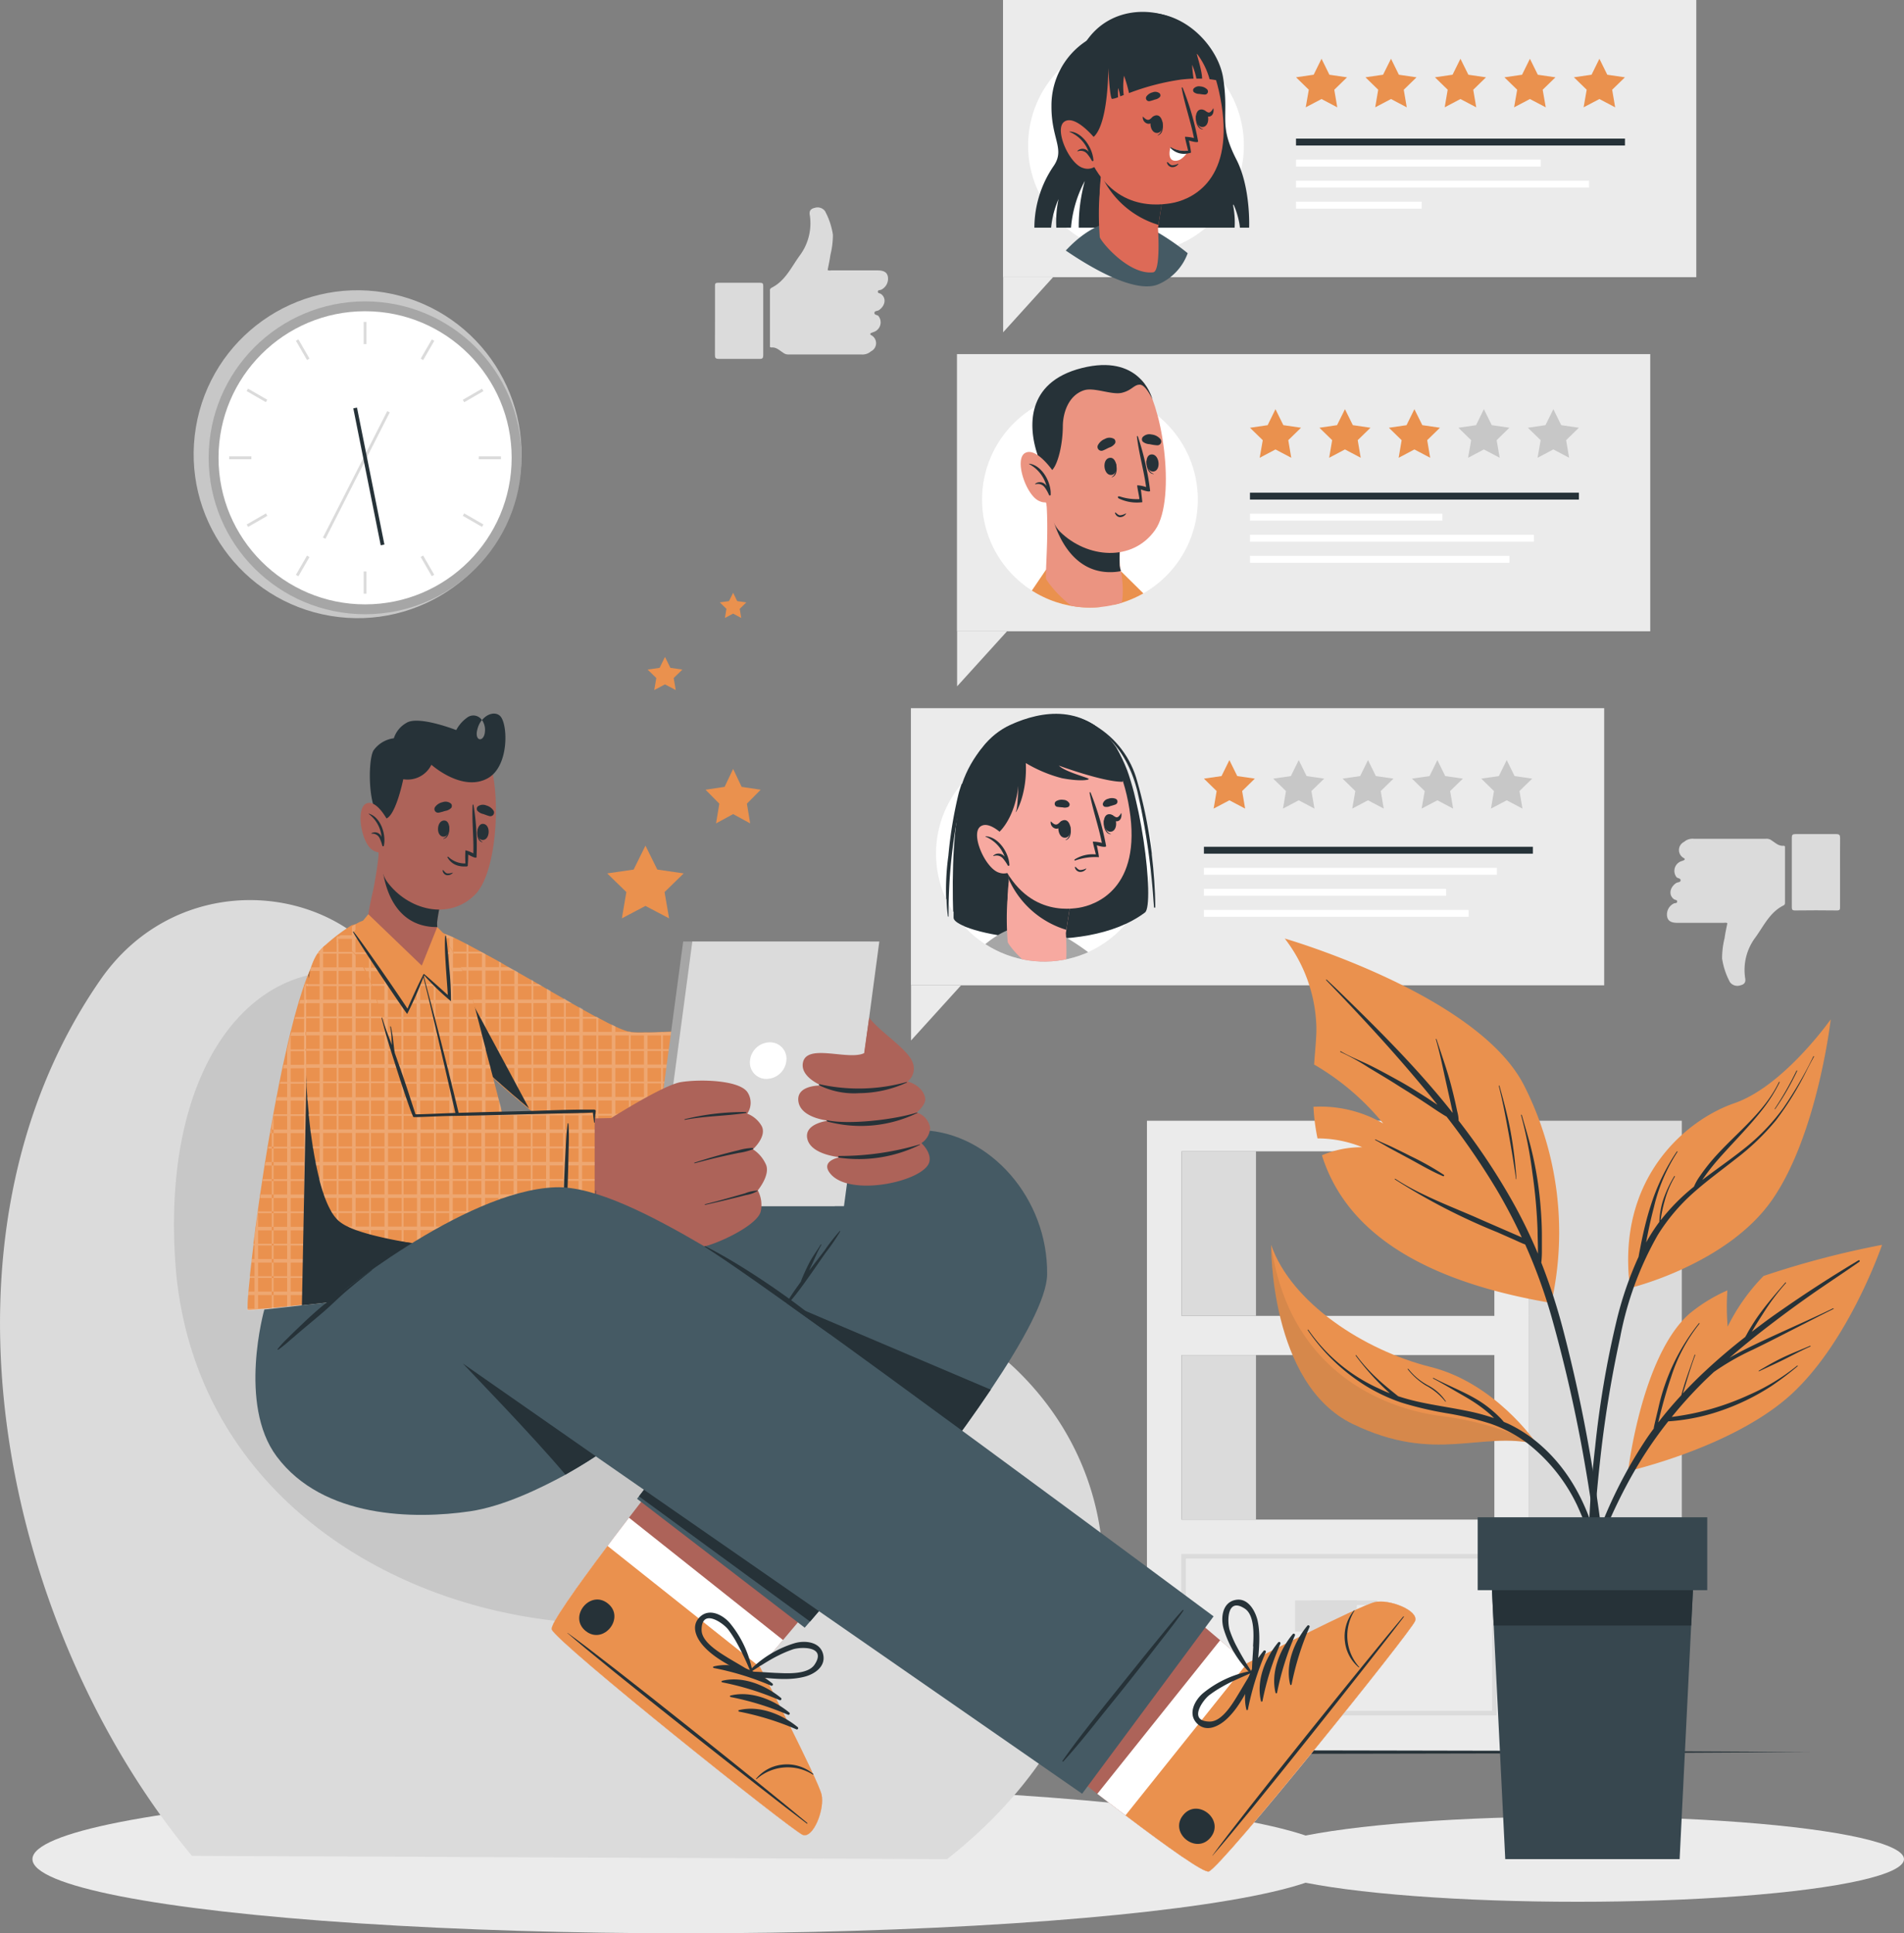 <svg xmlns="http://www.w3.org/2000/svg" xmlns:xlink="http://www.w3.org/1999/xlink" width="247.771" height="251.577" viewBox="0 0 247.771 251.577">
  <rect x="0" y="0" width="247.771" height="251.577" fill="#808080" stroke="none"/>
  <defs>
    <clipPath id="clip-path">
      <path id="Path_97045" data-name="Path 97045" d="M274.1,214.635a.818.818,0,0,0,0-.12,13.848,13.848,0,0,0-.671-4.284,50.039,50.039,0,0,0-1.222-5.123,12.056,12.056,0,0,0-5.465-7.256,4.514,4.514,0,0,0-.539-.336.491.491,0,0,0-.12-.072l-.126-.066c-3.416-1.882-7.256-1-10.187.336a9.5,9.5,0,0,0-3.685,2.948,14.71,14.71,0,0,0-2.66,4.71,14.039,14.039,0,0,0-2.037,15.106,20.224,20.224,0,0,0,.174,2.169c0,.1.144.078.144,0V221.13a11.379,11.379,0,0,0,.6.971v.743c0,.348.515.725,1.39,1.1a14.045,14.045,0,0,0,21.086-.324,14.141,14.141,0,0,0,2.457-1.462c.378-.282.5-1.8.389-3.919a11.564,11.564,0,0,0,.336-1.516c.168,1.576.3,3.158.425,4.74,0,.114.18.1.18,0A67.8,67.8,0,0,0,274.1,214.635Zm-4.656-14c-.126-.186-.264-.366-.4-.539a14.637,14.637,0,0,1,3.158,6.31c.156.6.3,1.234.431,1.852a14,14,0,0,0-.767-1.336h0A21.387,21.387,0,0,0,269.443,200.631Z" transform="translate(-246.05 -196.297)" fill="none"/>
    </clipPath>
    <clipPath id="clip-path-2">
      <path id="Path_97067" data-name="Path 97067" d="M284.08,138.088A14.045,14.045,0,1,1,262.886,126c.653-2.1,2.343-4.093,6.112-5.039,7.376-1.84,8.988,3.481,9.168,4.057h0a20.5,20.5,0,0,1,.653,2.085,13.973,13.973,0,0,1,5.261,10.983Z" transform="translate(-255.987 -120.578)" fill="none"/>
    </clipPath>
  </defs>
  <g id="Online_Review-cuate" data-name="Online Review-cuate" transform="translate(-42.723 -41.3)">
    <g id="freepik--background-complete--inject-9" transform="translate(64.704 68.287)">
      <circle id="Ellipse_3762" data-name="Ellipse 3762" cx="21.332" cy="21.332" r="21.332" transform="translate(0 49.646) rotate(-80.52)" fill="#c7c7c7"/>
      <circle id="Ellipse_3763" data-name="Ellipse 3763" cx="20.355" cy="20.355" r="20.355" transform="translate(5.173 12.231)" fill="#a6a6a6"/>
      <circle id="Ellipse_3764" data-name="Ellipse 3764" cx="19.073" cy="19.073" r="19.073" transform="translate(6.456 13.513)" fill="#fff"/>
      <rect id="Rectangle_10889" data-name="Rectangle 10889" width="0.366" height="2.888" transform="translate(25.343 14.903)" fill="#dbdbdb"/>
      <rect id="Rectangle_10890" data-name="Rectangle 10890" width="0.372" height="2.888" transform="translate(16.529 17.36) rotate(-30)" fill="#dbdbdb"/>
      <rect id="Rectangle_10891" data-name="Rectangle 10891" width="0.366" height="2.888" transform="translate(10.114 23.902) rotate(-60)" fill="#dbdbdb"/>
      <rect id="Rectangle_10892" data-name="Rectangle 10892" width="2.888" height="0.372" transform="translate(7.84 32.4)" fill="#dbdbdb"/>
      <rect id="Rectangle_10893" data-name="Rectangle 10893" width="2.888" height="0.366" transform="translate(10.124 41.265) rotate(-30.01)" fill="#dbdbdb"/>
      <rect id="Rectangle_10894" data-name="Rectangle 10894" width="2.888" height="0.372" transform="translate(16.527 47.818) rotate(-60.03)" fill="#dbdbdb"/>
      <rect id="Rectangle_10895" data-name="Rectangle 10895" width="0.366" height="2.888" transform="translate(25.343 47.38)" fill="#dbdbdb"/>
      <rect id="Rectangle_10896" data-name="Rectangle 10896" width="0.372" height="2.888" transform="translate(32.761 45.488) rotate(-30)" fill="#dbdbdb"/>
      <rect id="Rectangle_10897" data-name="Rectangle 10897" width="0.366" height="2.888" transform="translate(38.244 40.135) rotate(-60)" fill="#dbdbdb"/>
      <rect id="Rectangle_10898" data-name="Rectangle 10898" width="2.888" height="0.372" transform="translate(40.323 32.4)" fill="#dbdbdb"/>
      <rect id="Rectangle_10899" data-name="Rectangle 10899" width="2.888" height="0.366" transform="translate(38.245 25.036) rotate(-30)" fill="#dbdbdb"/>
      <rect id="Rectangle_10900" data-name="Rectangle 10900" width="2.888" height="0.372" transform="translate(32.766 19.685) rotate(-60.03)" fill="#dbdbdb"/>
      <rect id="Rectangle_10901" data-name="Rectangle 10901" width="18.456" height="0.366" transform="translate(20.042 42.958) rotate(-63.03)" fill="#dbdbdb"/>
      <rect id="Rectangle_10902" data-name="Rectangle 10902" width="0.491" height="18.174" transform="translate(23.995 26.151) rotate(-11.32)" fill="#263238"/>
      <g id="freepik--xsrjP0--inject-9" transform="translate(71.062 0)">
        <path id="Path_96931" data-name="Path 96931" d="M211.62,105.226c-.467-.294-.869-.719-1.5-.659-.24,0-.186-.174-.186-.306V97.209a.383.383,0,0,1,.2-.407c1.8-.9,2.571-2.684,3.673-4.194a7.017,7.017,0,0,0,1.3-5.333c-.072-.533.174-.767.653-.875a1.2,1.2,0,0,1,1.336.419,9.444,9.444,0,0,1,1.031,3.08,11.01,11.01,0,0,1-.33,2.643c-.084.647-.234,1.288-.354,1.941.156.114.342.054.509.054h5.956c.839,0,1.246.24,1.366.791a1.6,1.6,0,0,1-.869,1.726c-.144.072-.414,0-.431.24s.258.21.4.306c.719.5.6,1.51-.246,2.1-.2.144-.6.078-.6.372s.36.234.521.4a1.327,1.327,0,0,1-.6,2.079,3.46,3.46,0,0,0-.348.132c-.1.066-.2.144,0,.276a1.179,1.179,0,0,1,0,2.1l-.258.186a1.7,1.7,0,0,1-1.049.228h-9.342A1.1,1.1,0,0,1,211.62,105.226Z" transform="translate(-202.781 -86.338)" fill="#dbdbdb" fill-rule="evenodd"/>
        <path id="Path_96932" data-name="Path 96932" d="M198,107.641v-4.482c0-.3,0-.449.4-.449h5.465c.36,0,.413.12.413.437v8.988c0,.377-.1.491-.485.479h-5.3c-.443,0-.5-.15-.5-.533Z" transform="translate(-197.999 -92.9)" fill="#dbdbdb" fill-rule="evenodd"/>
      </g>
      <g id="freepik--xsrjp0--inject-9-2" data-name="freepik--xsrjp0--inject-9" transform="translate(194.939 81.553)">
        <path id="Path_96933" data-name="Path 96933" d="M418.405,223.707c.467.294.875.719,1.5.659.24,0,.186.174.192.306v7.053c0,.168,0,.312-.192.407-1.8.9-2.577,2.684-3.679,4.194a7.04,7.04,0,0,0-1.3,5.333c.078.533-.174.767-.647.875a1.2,1.2,0,0,1-1.342-.419,9.43,9.43,0,0,1-1.025-3.08,11,11,0,0,1,.324-2.643c.084-.647.234-1.282.36-1.941-.162-.114-.342-.054-.509-.054h-5.962c-.839,0-1.246-.24-1.36-.791a1.594,1.594,0,0,1,.863-1.726c.15-.072.42,0,.438-.24s-.264-.21-.4-.306c-.719-.5-.6-1.51.246-2.1.2-.144.6-.078.6-.372s-.354-.234-.521-.4a1.33,1.33,0,0,1,.6-2.079,2.617,2.617,0,0,0,.348-.132c.1-.066.2-.144,0-.276a1.183,1.183,0,0,1,0-2.1l.258-.186a1.7,1.7,0,0,1,1.049-.228h9.342A1.1,1.1,0,0,1,418.405,223.707Z" transform="translate(-404.734 -222.85)" fill="#dbdbdb" fill-rule="evenodd"/>
        <path id="Path_96934" data-name="Path 96934" d="M438.13,227.443v4.482c0,.3,0,.449-.4.449q-2.732-.036-5.465,0c-.359,0-.413-.12-.413-.437v-9.018c0-.378.1-.485.485-.479h5.3c.437,0,.5.15.5.533C438.118,224.453,438.13,225.945,438.13,227.443Z" transform="translate(-415.602 -222.44)" fill="#dbdbdb" fill-rule="evenodd"/>
      </g>
      <path id="Path_96935" data-name="Path 96935" d="M291.81,284.69v82.277h49.734V284.69Zm45.21,51.9h-40.7v-21.41h40.7Zm0-26.509h-40.7v-21.41h40.7Z" transform="translate(-164.536 -165.836)" fill="#ebebeb"/>
      <rect id="Rectangle_10903" data-name="Rectangle 10903" width="19.882" height="82.247" transform="translate(176.996 118.854)" fill="#dbdbdb"/>
      <rect id="Rectangle_10904" data-name="Rectangle 10904" width="9.671" height="21.41" transform="translate(131.792 122.827)" fill="#dbdbdb"/>
      <path id="Path_96936" data-name="Path 96936" d="M340.31,399.788H299.27V378.78h41.04Zm-40.44-.6h39.841v-19.81H299.869Z" transform="translate(-167.526 -203.547)" fill="#dbdbdb"/>
      <rect id="Rectangle_10905" data-name="Rectangle 10905" width="8.029" height="4.063" transform="translate(146.55 181.273)" fill="#dbdbdb"/>
      <path id="Path_96937" data-name="Path 96937" d="M336.075,392.921H327.44V388.87h8.635Zm-8.035-.6h7.436v-2.852h-7.436Z" transform="translate(-178.816 -207.591)" fill="#dbdbdb"/>
      <rect id="Rectangle_10906" data-name="Rectangle 10906" width="9.671" height="21.41" transform="translate(131.792 149.342)" fill="#dbdbdb"/>
    </g>
    <g id="freepik--Floor--inject-9" transform="translate(65.365 268.999)">
      <path id="Path_96938" data-name="Path 96938" d="M80.51,421.594l26.629-.144,26.623-.054,53.258-.1,53.252.1,26.629.054,26.629.144-26.629.15-26.629.054-53.252.1-53.258-.1-26.623-.054Z" transform="translate(-80.51 -421.3)" fill="#263238"/>
    </g>
    <g id="freepik--Shadows--inject-9" transform="translate(46.946 273.571)">
      <ellipse id="Ellipse_3765" data-name="Ellipse 3765" cx="85.046" cy="9.653" rx="85.046" ry="9.653" transform="translate(0)" fill="#ebebeb"/>
      <ellipse id="Ellipse_3766" data-name="Ellipse 3766" cx="42.484" cy="5.549" rx="42.484" ry="5.549" transform="translate(158.58 4.105)" fill="#ebebeb"/>
    </g>
    <g id="freepik--Puff--inject-9" transform="translate(42.723 158.433)">
      <path id="Path_96939" data-name="Path 96939" d="M67.7,361.145l98.27.425c23.884-18.761,26.365-46.552,9.312-63.4-10.312-10.186-23.411-8.131-35.881-9.755h-.036a36.705,36.705,0,0,1-12.649-3.709c-12.841-6.777-20.079-22.77-30.883-36.2-1.348-1.684-2.756-3.326-4.23-4.9-8.886-9.486-26.569-9.8-35.815,3.541C32.3,281.031,43.063,331.467,67.7,361.145Z" transform="translate(-42.723 -236.779)" fill="#dbdbdb"/>
      <path id="Path_96940" data-name="Path 96940" d="M80.659,289.857c2.577,40.321,49.135,55.373,78.227,43.293,25.287-10.5,17.012-34.472-4.332-38.487h-.048a36.7,36.7,0,0,1-12.649-3.709c-12.841-6.777-20.079-22.77-30.883-36.2C94.89,246.391,78.771,260.334,80.659,289.857Z" transform="translate(-57.867 -243.023)" fill="#c7c7c7"/>
    </g>
    <g id="freepik--Character--inject-9" transform="translate(74.913 134.15)">
      <path id="Path_96941" data-name="Path 96941" d="M195.207,401.114c-1.36-.5-32.094-25.065-32.675-26.743-.228-.635,3.092-5.321,7.262-10.87.9-1.2,1.834-2.4,2.792-3.673,6.214-8.1,12.991-16.538,12.991-16.538l20.607,16.376-13.554,16.083-3,3.535s7.562,14.669,8,16.574S196.568,401.611,195.207,401.114Z" transform="translate(-122.927 -255.186)" fill="#ad6359"/>
      <path id="Path_96942" data-name="Path 96942" d="M195.208,412.175c-1.36-.5-32.094-25.065-32.675-26.743-.27-.773,4.68-7.532,10.055-14.543l20.044,15.921-3,3.535s7.562,14.669,8,16.574S196.568,412.673,195.208,412.175Z" transform="translate(-122.928 -266.247)" fill="#fff"/>
      <path id="Path_96943" data-name="Path 96943" d="M195.207,414.632c-1.36-.5-32.094-25.065-32.675-26.743-.228-.635,3.092-5.321,7.262-10.87L189.653,392.8s7.562,14.669,8,16.574S196.568,415.13,195.207,414.632Z" transform="translate(-122.927 -268.704)" fill="#ea914e"/>
      <path id="Path_96944" data-name="Path 96944" d="M197.13,420.621c-5.051-4.242-25.826-20.888-31.159-24.7-.048-.03-.066,0,0,.036,4.913,4.314,25.826,20.786,31.1,24.747C197.16,420.789,197.22,420.711,197.13,420.621Z" transform="translate(-124.293 -276.275)" fill="#263238"/>
      <path id="Path_96945" data-name="Path 96945" d="M214.356,425.709a5.291,5.291,0,0,0-4.087-1.2,5.1,5.1,0,0,0-3.35,1.833c0,.03.03.078.06.048a6.124,6.124,0,0,1,7.322-.6.05.05,0,0,0,.054-.084Z" transform="translate(-140.722 -287.721)" fill="#263238"/>
      <path id="Path_96946" data-name="Path 96946" d="M205.3,405.285c-2.043-1.678-5.015-2.858-7.646-2.2-.1.03-.06.174,0,.192a36.589,36.589,0,0,1,7.454,2.289.17.17,0,1,0,.192-.282Z" transform="translate(-136.985 -279.077)" fill="#263238"/>
      <path id="Path_96947" data-name="Path 96947" d="M207.129,408.4c-2.037-1.678-5.009-2.858-7.64-2.2-.1.03-.06.174,0,.192a36.7,36.7,0,0,1,7.472,2.313.174.174,0,1,0,.168-.305Z" transform="translate(-137.719 -280.327)" fill="#263238"/>
      <path id="Path_96948" data-name="Path 96948" d="M208.957,411.6c-2.037-1.678-5.009-2.858-7.64-2.2-.1,0-.066.174,0,.186a36.924,36.924,0,0,1,7.448,2.295.17.17,0,0,0,.192-.282Z" transform="translate(-138.451 -281.61)" fill="#263238"/>
      <path id="Path_96949" data-name="Path 96949" d="M210.787,414.765c-2.037-1.678-5.009-2.858-7.64-2.2-.1,0-.066.168,0,.186a36.544,36.544,0,0,1,7.448,2.295.17.17,0,0,0,.192-.282Z" transform="translate(-139.184 -282.876)" fill="#263238"/>
      <path id="Path_96950" data-name="Path 96950" d="M172.23,389.169c-2.319-1.84-5.183,1.762-2.864,3.6S174.555,391.015,172.23,389.169Z" transform="translate(-125.327 -273.37)" fill="#263238"/>
      <path id="Path_96951" data-name="Path 96951" d="M214.937,399.542c-.348-1.7-2.343-1.905-3.7-1.522a13.867,13.867,0,0,0-6.088,3.775.072.072,0,0,0,0,.114.318.318,0,0,0,.24.461c2.277.156,4.7.6,6.957.06C213.679,402.137,215.273,401.148,214.937,399.542Zm-6.028,2.361c-1.127-.048-2.241-.156-3.362-.168,1.2-.731,2.337-1.51,3.6-2.127a15.342,15.342,0,0,1,1.864-.785c.995-.324,4.4-.431,2.81,1.977C212.948,402.137,210.245,401.963,208.909,401.9Z" transform="translate(-139.997 -277.055)" fill="#263238"/>
      <path id="Path_96952" data-name="Path 96952" d="M194.825,395.927c1.576,1.708,3.835,2.679,5.818,3.811a.317.317,0,0,0,.455-.252c.042,0,.084,0,.078-.078a13.824,13.824,0,0,0-2.966-6.525c-.917-1.079-2.684-2.013-3.925-.8S193.9,394.926,194.825,395.927Zm-.306-2.169c0-2.888,2.786-.9,3.433-.09a14.468,14.468,0,0,1,1.109,1.7,36.181,36.181,0,0,1,1.8,3.769c-.941-.6-1.923-1.15-2.888-1.732C196.863,396.706,194.508,395.346,194.52,393.758Z" transform="translate(-135.41 -274.513)" fill="#263238"/>
      <path id="Path_96953" data-name="Path 96953" d="M209.109,305.515c-.036,3.08-3.116,8.7-7.334,14.98-8.113,12.1-20.463,26.629-23.513,30.176l-.7.8L155.744,334.7l.252-.324,19.217-25.167-57.332-.336,21.769-16.928s1.768,1.019,5.435.479c12.655-1.852,41.184-5.95,47.907-5.681C201.667,287.113,209.241,295.6,209.109,305.515Z" transform="translate(-105.035 -232.516)" fill="#455a64"/>
      <path id="Path_96954" data-name="Path 96954" d="M227.269,335.543c-8.113,12.1-20.463,26.629-23.513,30.176L181.49,349.427l19.217-25.167Z" transform="translate(-130.53 -247.559)" fill="#263238"/>
      <path id="Path_96955" data-name="Path 96955" d="M219.84,308.636a25.554,25.554,0,0,0-1.983,2.541l-2.043,2.66v.03c.12-.264.24-.527.366-.785.425-.887.767-1.8,1.276-2.648.03-.054-.048-.1-.078-.048-.521.839-1.127,1.642-1.57,2.529-.21.413-.407.839-.6,1.264-.1.234-.21.473-.3.707-.042.114-.09.228-.126.348-.3.413-.6.827-.893,1.252-.647.935-1.2,1.923-1.876,2.858-.036.048.048.1.084.048.659-.875,1.4-1.69,2.079-2.559s1.336-1.8,1.977-2.708,1.24-1.8,1.87-2.684a27.423,27.423,0,0,0,1.887-2.762.042.042,0,0,0-.072-.042Z" transform="translate(-142.76 -241.288)" fill="#263238"/>
      <path id="Path_96956" data-name="Path 96956" d="M130.287,250.762c4.063,5,18.815,19.306,28.025,21.4,5.075,1.156,29.6,4.59,32.956,1.528,3.943-3.6,2.115-17.083-1.019-17.209-9.551-.378-27.228,1.492-31.644.521-2-.443-12.583-7.274-23.9-12.733C130.467,242.205,127.548,247.358,130.287,250.762Z" transform="translate(-109.581 -215.31)" fill="#ad6359"/>
      <path id="Path_96957" data-name="Path 96957" d="M185.793,254.94s-.054.521-.144,1.408a1.787,1.787,0,0,1-.042.461c-.054.509-.114,1.109-.18,1.768v.234q-.078.827-.18,1.762c0,.15-.036.306-.048.461-.06.569-.126,1.162-.186,1.768v.234c-.066.6-.126,1.2-.192,1.8,0,.15-.036.306-.048.455-.066.6-.132,1.2-.2,1.768a.628.628,0,0,1-.03.234c-.066.6-.132,1.2-.2,1.768l-.054.455c-.048.377-.09.749-.132,1.108-.03.222-.06.443-.084.659v.234q-.066.5-.126.971c-.036.276-.072.545-.1.8a2.783,2.783,0,0,1-.072.455c-.12.821-.222,1.438-.312,1.8a.86.86,0,0,1-.078.234s-.03.036-.042.036l-.306-.036-.851-.09-.461-.048-.983-.1-.779-.078h-.24l-1.762-.18-.461-.048-1.762-.18h-.24l-1.762-.186-.461-.048-1.762-.192h-.24l-1.762-.192-.461-.054-1.762-.2h-.24l-1.762-.21-.461-.054-.378-.048-1.384-.174-.24-.03-1.762-.234h-.114l-.348-.048-1.762-.252-.24-.036q-.953-.144-1.762-.288l-.461-.084c-.7-.126-1.294-.246-1.762-.366l-.24-.06-.126-.036a7.416,7.416,0,0,1-1.414-.6l-.222-.114-.216-.12-.246-.138c-.545-.324-1.133-.7-1.762-1.138-.078-.048-.156-.108-.24-.168l-.455-.324-.629-.455-.677-.509-.461-.354-1.138-.9-.294-.234-.33-.27-.24-.2-.318-.258c-.407-.342-.827-.683-1.24-1.043a2.624,2.624,0,0,1-.2-.174l-.336-.282-.126-.108c-.6-.5-1.2-1.013-1.762-1.534l-.144-.126-.1-.084-.168-.15-1.594-1.432-.371-.336-.09-.084-.419-.378c-.455-.413-.9-.833-1.348-1.246l-.336-.366-.324-.3-.252-.234-1.2-1.121-.461-.437-.222-.21-.485-.461-1.061-1.019-.234-.228-.527-.515-.246-.24-.983-.995-.455-.455-.33-.324-.383-.389-.066-.072a9.839,9.839,0,0,1-.989-1.168c-.084-.108-.162-.222-.234-.336s-.114-.174-.168-.258a1.954,1.954,0,0,1-.144-.24,8.174,8.174,0,0,1-.8-1.762,4.484,4.484,0,0,1-.138-.461,5.9,5.9,0,0,1-.192-1.762v-.24a3.469,3.469,0,0,1,.653-1.762,2.924,2.924,0,0,1,.443-.461,2.546,2.546,0,0,1,.318-.234,2.171,2.171,0,0,1,.234-.138,4.069,4.069,0,0,1,1.768-.425h.479a8.45,8.45,0,0,1,1.486.2h0l.282.072a1.672,1.672,0,0,1,.234.06,13.736,13.736,0,0,1,1.384.455l.383.156.461.2.228.108c.306.138.6.294.947.467l.6.306.234.126,1.612.863.156.084.288.156a1.628,1.628,0,0,1,.174.1c.6.318,1.2.641,1.762.965l.24.132,1.019.6.743.419.078.042.384.216,1.762,1,.24.138.713.407.419.24.6.36.461.27,1.762,1.007.216.126h0l.779.449.983.551.461.264,1.714.947h.048l.24.126.168.09c.6.306,1.109.6,1.594.821l.461.216a11.753,11.753,0,0,0,1.762.7h.09l.15.036a2.193,2.193,0,0,0,.252.042,14.317,14.317,0,0,0,1.51.03h.461c.515,0,1.109,0,1.762-.054h.24l.713-.03,1.049-.048h.461l1.762-.1h.24l1.762-.1h.461l1.762-.108h.24l1.762-.108.461-.03,1.762-.114h.24l1.762-.12.461-.03,1.762-.12h.24l1.762-.12.461-.036,1.762-.126h.24Z" transform="translate(-108.888 -214.946)" fill="#ea914e"/>
      <path id="Path_96958" data-name="Path 96958" d="M129.228,243.315v7.652c-.084-.108-.162-.222-.234-.336v-7.191A2.185,2.185,0,0,1,129.228,243.315Zm3.991-.144v11.942l.234.228v-12.11a1.668,1.668,0,0,0-.228-.06ZM131,242.89v10.031l.455.455V242.89Zm4.224.953v13.183l.461.437V244.04Zm2.223,1.079v14.213l.234.216v-14.3Zm4.224,2.289v15.753l.1.084.144.126V247.342Zm-1.935-1.061-.288-.156v15.052h.09l.372.336V246.246A1.612,1.612,0,0,0,139.732,246.15Zm4.015,2.223-.078-.042v16.376l.126.108.336.282V248.588Zm2.145,1.2v16.982l.24.2V249.727Zm4.44,2.547-.216-.126V269.8c.084.06.162.12.24.168V252.136Zm-2.439-1.372v17.443l.461.354V251Zm4.224,2.4v18.114h.246l.216.12V253.4Zm2.223,1.234v17.748l.24.06V254.509Zm4.314,1.977h-.09v16.562l.24.036V256.36Zm-2.313-.941v17.137l.461.084v-17Zm4.194,1.049V273.24H161V256.456Zm2.223-.066v17.119l.24.03V256.39Zm4.194-.21v17.838h.24V256.18Zm-2.223.12v17.455l.461.054V256.288Zm4.194-.234v18.18l.461.054V256.055Zm2.223-.132v18.575h.24V255.941Zm4.224-.27v19.283h.24V255.659Zm-2.223.144v18.9l.461.048V255.791Zm4.224-.282v19.618l.461.048v-19.66Zm2.223-.15v20h.24V255.371Zm4.224-.3v17.377q.06-.467.126-.971v-.234a5.09,5.09,0,0,1,.084-.659V255.072Zm-2.223.162v20.331l.461.048V255.216Zm-.983,20.235.983.1.461.048.851.09h.348a.858.858,0,0,0,.078-.234Zm-19.774-2.223h.114l1.762.234.24.03,1.384.174h19.4a2.559,2.559,0,0,1,.072-.455Zm-8.551-2,.216.12.222.114h31.309v-.234Zm-5.9-4.224.294.234h37.75a.628.628,0,0,1,.03-.234Zm2.571,2,.629.455h34.622l.054-.455Zm-5.237-4.194.336.282a2.619,2.619,0,0,0,.2.174h40.494a3.914,3.914,0,0,1,.048-.455Zm-2.295-2,.168.15.1.084H184.93v-.234Zm-4.632-4.224.252.234h48.32v-.234Zm2.157,2,.419.378v.084H185.14a3.888,3.888,0,0,1,.048-.461Zm24.717-4.224-.713.03h-.24c-.653,0-1.246.048-1.762.054h-.461a14.318,14.318,0,0,1-1.51-.03,2.195,2.195,0,0,1-.252-.042v-.036h-24.22l.485.461h50.645c0-.162.03-.318.042-.461Zm-9.162-1.852-.24-.126H132.446l.246.24h22.057Zm-7.664-4.386H128.683a1.946,1.946,0,0,0,.144.24h18.438Zm3.511,2.013H130.228l.066.072.383.389h20.469Zm-6.687-3.811-.743-.419H127.748a4.48,4.48,0,0,0,.138.461h15.861Zm-4.224-2.337-.156-.084H127.58v.24h12.176Zm-3.763-1.953-.461-.2-.383-.156h-6.16a2.927,2.927,0,0,0-.443.461h7.676Z" transform="translate(-108.923 -214.946)" fill="#fff" opacity="0.2"/>
      <path id="Path_96959" data-name="Path 96959" d="M145.552,266.33c-5.71-4.722-12.254-11.037-15.292-14.105-4.194-4.224-3.757-10.552,2.654-9.114h0C134.659,246,142.263,260.176,145.552,266.33Z" transform="translate(-108.901 -214.951)" fill="#263238"/>
      <path id="Path_96960" data-name="Path 96960" d="M217.042,266.048c0-.054-.078-.072-.09,0-.276,1.39-.389,2.816-.545,4.224s-.306,2.906-.437,4.368c-.258,2.9-.563,5.824-.659,8.742a.1.1,0,0,0,.186,0c.438-2.864.671-5.776.941-8.659.132-1.426.264-2.858.366-4.29S217.06,267.5,217.042,266.048Z" transform="translate(-144.085 -224.209)" fill="#263238"/>
      <path id="Path_96961" data-name="Path 96961" d="M134.621,286.7a2.922,2.922,0,0,1-.953.306l-.24.048-.6.126-1.138.2-.186.03-.276.042-1.762.282-.24.03c-.557.09-1.144.174-1.762.264l-.461.066-1.762.246-.24.03-1.762.24-.461.06-1.762.228-.24.03-.713.09-1.049.138h-.2a.64.64,0,0,0-.258.036l-1.762.216-.24.03-1.492.18-.27.03-.461.06-1.762.216-.24.03-1.762.2-.461.054-1.762.2-.24.03-1.762.2a2.938,2.938,0,0,0-.461.054l-1.762.192-.24.03h-.3l-1.462.156-.461.054-1.762.18-.24.03h-.084c-.653.066-1.2.12-1.678.156l-.461.042-.5.036a1.841,1.841,0,0,1-.407,0,.426.426,0,0,1-.036-.234,16.837,16.837,0,0,1,.084-1.762,2.077,2.077,0,0,1,.036-.461c.048-.521.108-1.109.18-1.768v-.234c.06-.551.126-1.138.2-1.768l.054-.455c.066-.563.138-1.156.216-1.8v-.234q.066-.467.126-.953l.108-.815a4.125,4.125,0,0,1,.06-.455c.078-.6.162-1.162.246-1.768l.036-.234a.668.668,0,0,1,0-.1c.078-.545.156-1.1.24-1.666a3.089,3.089,0,0,1,.066-.455c.09-.6.18-1.168.27-1.768l.036-.234c.09-.6.18-1.2.276-1.8a3.151,3.151,0,0,1,.078-.455c.09-.6.192-1.2.288-1.768a.531.531,0,0,1,.036-.234c.1-.6.2-1.2.312-1.768a2.415,2.415,0,0,1,.078-.455c.03-.15.054-.324.084-.479l.234-1.288v-.042l.036-.192c.108-.6.222-1.2.336-1.768a2.042,2.042,0,0,1,.09-.455c.108-.6.228-1.2.342-1.8l.054-.234c.12-.6.24-1.2.366-1.768.036-.156.066-.306.1-.461.132-.6.264-1.2.4-1.762a.321.321,0,0,1,.042-.192c.042-.066,0-.03,0-.042.138-.6.282-1.2.419-1.768l.036-.138a1.29,1.29,0,0,1,.084-.324c.15-.6.3-1.2.455-1.762a.9.9,0,0,1,.066-.24c.162-.6.33-1.2.5-1.762l.144-.461c.168-.557.342-1.091.515-1.594a.472.472,0,0,1,.06-.168c.024-.054.054-.162.084-.24s.06-.18.1-.264c.1-.294.21-.6.318-.845s.174-.443.264-.653.138-.312.2-.461a11.385,11.385,0,0,1,.965-1.762h0s.108-.156.162-.222a4.619,4.619,0,0,1,.3-.353l.168-.168.318-.288c.407-.36.785-.677,1.138-.953a1.085,1.085,0,0,1,.138-.108l.24-.186.228-.168c.551-.407,1.055-.737,1.534-1.037l.557-.162.1-.06a3.962,3.962,0,0,1,.815-.371,7.6,7.6,0,0,1,.851-.228h.066l.174-.036a16.825,16.825,0,0,1,1.762-.222h.461c.6,0,1.2-.042,1.762,0h.24a16.436,16.436,0,0,1,1.762.108l.461.054a5.425,5.425,0,0,1,.821.15l.1.036a1.32,1.32,0,0,1,.324.2,4.8,4.8,0,0,1,.515.5l.24.27a11.479,11.479,0,0,1,.761.995c.108.15.216.3.324.461.222.33.449.689.677,1.067.138.222.282.455.413.7l.048.078.09.162c.318.563.6,1.156.911,1.762.078.15.15.306.222.461q.288.629.539,1.276c.066.162.126.324.186.485l.054.144.036.1a17.7,17.7,0,0,1,.515,1.7.179.179,0,0,1,0,.06c.036.132.072.288.12.461.114.461.264,1.055.449,1.762a.96.96,0,0,0,.066.24c.138.533.288,1.121.461,1.762a1.763,1.763,0,0,0,.1.407.176.176,0,0,1,0,.054q.216.8.449,1.69v.078a1.117,1.117,0,0,0,.06.234l.467,1.762c.036.15.078.306.12.461.15.6.306,1.162.461,1.768a.855.855,0,0,0,.066.234c.15.6.306,1.2.461,1.8l.108.413a.371.371,0,0,1,0,.042c.078.282.15.569.228.857l.234.911a.857.857,0,0,0,.066.234c.15.6.306,1.2.455,1.768.042.15.084.3.12.455.156.6.312,1.2.461,1.768a1.116,1.116,0,0,0,.06.234c.12.467.246.935.366,1.4l.09.366c.042.15.078.306.12.455l.252.977c.066.27.132.533.2.791a.839.839,0,0,0,.06.234l.443,1.768c.042.156.078.306.12.455.15.6.3,1.2.437,1.768a1.118,1.118,0,0,0,.06.234l.431,1.768h0l.108.443c.042.2.09.389.132.6.1.414.2.815.282,1.2l.054.234c.156.677.282,1.27.383,1.8.036.162.066.318.09.455A3.594,3.594,0,0,1,134.621,286.7Z" transform="translate(-96.46 -213.964)" fill="#ea914e"/>
      <path id="Path_96962" data-name="Path 96962" d="M99.857,266.216v25.119l-.24.03V267.546l.234-1.288A.339.339,0,0,0,99.857,266.216ZM97.844,278.7l-.036.234c-.084.6-.168,1.2-.246,1.768a3.782,3.782,0,0,1-.06.455l-.126.815v9.587l.461-.042V278.6A.666.666,0,0,0,97.844,278.7Zm4.194-22.89c-.138.6-.282,1.168-.419,1.768h0v33.556l.461-.054V255.67Zm1.929-6.675a1.043,1.043,0,0,1-.084.24c-.024.084-.042.114-.06.168v41.387l.24-.03v-42.04A1.264,1.264,0,0,1,103.968,249.132Zm4.081-6.094v47.409l.24-.03V242.841Zm-2.061,1.87c-.054.066-.108.144-.162.222v45.576a4.193,4.193,0,0,0,.461-.054V244.542q-.149.17-.282.354Zm4.063-3.26v48.566l.461-.054V241.343Zm2.289-.965h-.066v49.273l.24-.03V240.636Zm4.158-.312v49.069l.24-.03V240.36Zm-2.223.054V289.7l.461-.06V240.39Zm4.194.054V289.2a.641.641,0,0,0,.258-.036h.2V240.522Zm2.223.941v47.487l.24-.03v-47.2Zm4.458,7.712c-.06-.162-.12-.324-.186-.485v39.7l.24-.03V249.132Zm-2-4.194c-.132-.24-.276-.473-.413-.7V288.68l.461-.06V244.974Zm3.823,10.912a.173.173,0,0,0,0-.054v32.285l.461-.066V257.521q-.246-.911-.461-1.714ZM129.2,264.3a.391.391,0,0,0,0-.042v23.519l.24-.03v-22.59c-.09-.33-.162-.617-.24-.9Zm4.32,16.9-.108-.443v6.31l.24-.048v-5.237c-.042-.234-.09-.425-.132-.623Zm-2.121-8.449c-.042-.15-.078-.306-.12-.455l-.09-.366v15.5l.276-.042.186-.03V273.7ZM96.448,291.371a.425.425,0,0,0,.036.234h.893v-.036l.461-.042c.461-.036,1.025-.09,1.678-.156Zm.12-2.223a1.923,1.923,0,0,1-.036.461h18.492l1.492-.18.24-.03,1.762-.216a.642.642,0,0,0,.258-.036Zm.2-2v.234h34.718l.186-.03,1.138-.2Zm37.151-4.224H97.269v.234h36.719Zm.437,2H97.023l-.054.455h37.492c-.024-.138-.054-.294-.09-.455Zm-.959-4.194H97.562a3.779,3.779,0,0,1-.06.455h36.018Zm-.5-2.013H97.844l-.036.234h35.167c-.018-.1-.042-.174-.06-.252Zm-1.061-4.194H98.467l-.036.234h33.484c-.024-.126-.042-.2-.06-.282Zm.5,2H98.161a2.877,2.877,0,0,1-.066.455h34.383c-.042-.2-.078-.348-.12-.5Zm-1.079-4.224H98.82a2.894,2.894,0,0,1-.078.455H131.4c-.042-.2-.078-.354-.12-.5Zm-.515-2H99.174a.531.531,0,0,1-.036.234h31.716a2.046,2.046,0,0,1-.09-.282Zm-1.1-4.224H99.893l-.036.192v.042h29.877a.8.8,0,0,0-.072-.282Zm.521,2H99.534a3.017,3.017,0,0,1-.078.455h30.877c-.066-.222-.108-.354-.15-.5Zm-.995-3.811-.108-.413H100.307c-.036.15-.066.306-.09.455h28.972a.385.385,0,0,0,0-.09Zm-.635-2.4H100.714l-.054.234h27.959a.907.907,0,0,0-.084-.3Zm-1.109-4.224H101.607v.042a.321.321,0,0,1-.042.192h25.928a1.349,1.349,0,0,0-.048-.3Zm.527,2H101.175a2.11,2.11,0,0,1-.1.461h27.012c-.042-.222-.084-.378-.12-.527Zm-1.007-3.817c-.036-.138-.072-.276-.1-.407H102.17a1.611,1.611,0,0,1-.084.324l-.036.138h24.927a.174.174,0,0,0-.012-.12Zm-.6-2.4H102.685a1.192,1.192,0,0,1-.066.24H126.4c-.024-.162-.048-.24-.066-.336Zm-1.133-4.081v-.21H103.968a1.043,1.043,0,0,1-.084.24H125.24Zm.563,1.858H103.327l-.144.461h22.7c-.048-.252-.084-.408-.12-.539Zm-1.564-4.194H104.867c-.066.15-.138.3-.2.461h19.774a4.662,4.662,0,0,0-.234-.569Zm-1-1.923-.048-.078H106.005c-.054.066-.108.144-.162.222H123.3Zm-3.3-4.266-.1-.036h-7.526a7.608,7.608,0,0,0-.851.228h8.784a1.318,1.318,0,0,0-.324-.3Zm1.84,1.965H108.576l-.228.168-.24.186a1.082,1.082,0,0,0-.138.108h14.093a2.892,2.892,0,0,0-.324-.569Z" transform="translate(-96.444 -213.932)" fill="#fff" opacity="0.2"/>
      <path id="Path_96963" data-name="Path 96963" d="M124.774,291.479c-5.651.725-11.864,1.456-16.484,1.959l.857-42.933a10.2,10.2,0,0,1,2.073-3.637l.318-.288Z" transform="translate(-101.192 -216.425)" fill="#263238"/>
      <path id="Path_96964" data-name="Path 96964" d="M142.764,286.808q-.431-2-.869-3.991-.881-3.991-1.8-7.975-1.852-8.035-3.925-16.017c-.767-3-1.588-5.956-2.343-8.946a.048.048,0,0,0-.09,0c1.384,5.3,2.589,10.642,3.829,15.975s2.457,10.618,3.643,15.939l.989,4.476c.33,1.51.6,3.068,1.031,4.542.048.168.342.132.318-.048C143.393,289.487,143.046,288.127,142.764,286.808Z" transform="translate(-111.392 -217.735)" fill="#263238"/>
      <path id="Path_96965" data-name="Path 96965" d="M129.252,241.991c-2.217.306-5.633-3.368-6.849-6.2a44.6,44.6,0,0,1,.845-4.464c.27-1.432.539-3.032.683-4.506,0-.306,1.007.348,1.007.348l1.864.647,6.178,2.133a23.6,23.6,0,0,0-1.432,5.585,3,3,0,0,0,0,.6v.1C131.631,237.425,131.4,241.692,129.252,241.991Z" transform="translate(-106.844 -208.475)" fill="#ad6359"/>
      <path id="Path_96966" data-name="Path 96966" d="M132.858,236.659v.1a5.854,5.854,0,0,1-.953-.042c-6.226-.731-6.256-8.718-6.256-8.718l2.457.342,6.178,2.133a23.6,23.6,0,0,0-1.432,5.585A3,3,0,0,0,132.858,236.659Z" transform="translate(-108.15 -208.978)" fill="#263238"/>
      <path id="Path_96967" data-name="Path 96967" d="M125.94,204.716c-1.66,3-1.905,12.709-.048,15.268,2.7,3.715,8.089,5.141,11.493,1.678,3.3-3.362,3.392-15.993,1.2-18.42C135.414,199.664,128.4,200.246,125.94,204.716Z" transform="translate(-107.727 -198.122)" fill="#ad6359"/>
      <path id="Path_96968" data-name="Path 96968" d="M139.741,220.66s-.054.03-.054.054c0,.653-.108,1.4-.707,1.6v.036C139.711,222.272,139.843,221.277,139.741,220.66Z" transform="translate(-113.492 -206.037)" fill="#263238"/>
      <path id="Path_96969" data-name="Path 96969" d="M138.724,219.487c-1.049-.108-1.2,1.989-.222,2.1S139.6,219.583,138.724,219.487Z" transform="translate(-113.038 -205.565)" fill="#263238"/>
      <path id="Path_96970" data-name="Path 96970" d="M146.466,221.27s.054.036.048.066c-.066.647,0,1.4.545,1.66v.036C146.334,222.906,146.3,221.875,146.466,221.27Z" transform="translate(-116.46 -206.281)" fill="#263238"/>
      <path id="Path_96971" data-name="Path 96971" d="M147.1,220.21c1.055,0,.989,2.1,0,2.1S146.22,220.216,147.1,220.21Z" transform="translate(-116.466 -205.856)" fill="#263238"/>
      <path id="Path_96972" data-name="Path 96972" d="M137.628,216.833a8.162,8.162,0,0,0,.833-.228,1.384,1.384,0,0,0,.8-.4.449.449,0,0,0-.03-.545,1.108,1.108,0,0,0-1.1-.192,1.618,1.618,0,0,0-.983.635.473.473,0,0,0,.479.725Z" transform="translate(-112.727 -203.93)" fill="#263238"/>
      <path id="Path_96973" data-name="Path 96973" d="M147.936,217.549c-.288-.072-.539-.18-.821-.276a1.4,1.4,0,0,1-.779-.443.443.443,0,0,1,.06-.539,1.12,1.12,0,0,1,1.115-.132,1.642,1.642,0,0,1,.947.689.479.479,0,0,1-.521.7Z" transform="translate(-116.415 -204.196)" fill="#263238"/>
      <path id="Path_96974" data-name="Path 96974" d="M138.94,230.271c.144.162.288.383.521.419a1.714,1.714,0,0,0,.713-.114v.036a.887.887,0,0,1-.851.294.7.7,0,0,1-.473-.6C138.856,230.253,138.94,230.247,138.94,230.271Z" transform="translate(-113.44 -209.883)" fill="#263238"/>
      <path id="Path_96975" data-name="Path 96975" d="M139.9,222.9a2.223,2.223,0,0,0,1.408,1.091,2.74,2.74,0,0,0,.8.09.665.665,0,0,0,.156,0h.144a.162.162,0,0,0,.138-.138h0a.246.246,0,0,0,0-.066h0V223.8c.048-.5.048-1.264.048-1.264.18.1,1.085.6,1.085.324a33.373,33.373,0,0,0-.389-6.771.06.06,0,1,0-.12,0c-.108,2.091.162,4.194.09,6.292a3.906,3.906,0,0,0-1.025-.4,13.4,13.4,0,0,0,0,1.708h0a3.086,3.086,0,0,1-2.241-.875C139.92,222.807,139.866,222.849,139.9,222.9Z" transform="translate(-113.857 -204.181)" fill="#263238"/>
      <path id="Path_96976" data-name="Path 96976" d="M138.428,204.653c-3.338,1.9-7.376-1.732-7.376-1.732a3.445,3.445,0,0,1-3.661,1.882s-1.067,5.285-2.475,5.159c-2.145-.192-2.2-7.532-1.4-8.9a3.851,3.851,0,0,1,2.649-1.588,3.536,3.536,0,0,1,1.636-2c1.558-1,6.483.935,6.483.935a4.733,4.733,0,0,1,1.444-1.642,1.33,1.33,0,0,1,1.893.336,3.146,3.146,0,0,0-.6,1.276c-.383,1.54.893,1.642,1,.228a2.253,2.253,0,0,0-.378-1.5c.707-.875,1.762-1.091,2.343-.539C141.023,197.552,141.2,203.077,138.428,204.653Z" transform="translate(-107.104 -196.255)" fill="#263238"/>
      <path id="Path_96977" data-name="Path 96977" d="M124.911,218.647s-1.546-3.427-3.062-2.93-.749,5.183.749,6.088a1.672,1.672,0,0,0,2.367-.467Z" transform="translate(-106.296 -204.036)" fill="#ad6359"/>
      <path id="Path_96978" data-name="Path 96978" d="M122.809,218s-.036.03,0,.042a4.226,4.226,0,0,1,1.66,3,.923.923,0,0,0-1.312-.5c-.03,0,0,.066,0,.066a1.031,1.031,0,0,1,1.049.563,5.176,5.176,0,0,1,.359.995c.036.114.228.1.21-.03h0C125.074,220.654,124.331,218.425,122.809,218Z" transform="translate(-107.005 -204.97)" fill="#263238"/>
      <path id="Path_96979" data-name="Path 96979" d="M130.442,241.506l-2.013,5.021-6.957-6.687L119.62,242.1s6.927,10.75,6.957,10.258l2.1-4.758,3.332,3.17-.5-8.185Z" transform="translate(-105.733 -213.724)" fill="#ea914e"/>
      <path id="Path_96980" data-name="Path 96980" d="M131.9,248.208c-.126-1.348-.216-2.714-.407-4.057a.048.048,0,0,0-.09,0c-.234,1.312.282,6.465.312,7.706h0c-.144-.138-3.086-2.786-3.116-2.744-.461.761-2.007,4.194-2.115,4.536-1.1-1.708-5.734-8.431-7.017-10.037a.048.048,0,0,0-.078.048c.977,1.8,6.969,10.684,7.053,10.66a52.07,52.07,0,0,0,2.2-5.027,31.474,31.474,0,0,0,3.493,3.374A42.3,42.3,0,0,0,131.9,248.208Z" transform="translate(-105.64 -215.231)" fill="#263238"/>
      <path id="Path_96981" data-name="Path 96981" d="M183.41,280.206h24.334l4.6-34.436H188.012Z" transform="translate(-131.299 -216.1)" fill="#a6a6a6"/>
      <path id="Path_96982" data-name="Path 96982" d="M185.41,280.206h24.328l4.6-34.436H190.006Z" transform="translate(-132.101 -216.1)" fill="#dbdbdb"/>
      <path id="Path_96983" data-name="Path 96983" d="M210.325,270.056a2.637,2.637,0,0,1-2.577,2.367,2.133,2.133,0,0,1-2.157-2.367,2.631,2.631,0,0,1,2.571-2.4,2.139,2.139,0,0,1,2.163,2.4Z" transform="translate(-140.184 -224.873)" fill="#fff"/>
      <path id="Path_96984" data-name="Path 96984" d="M110.175,253.78c-1.144,16.029,1.678,27.066,4.5,28.247,7.61,3.188,30.745,4.961,36.048,4.4,2.073-.216.707-17.407-1.522-17.377-5.525.15-25.766.318-26.03.2-1.72-.809-1.8-6.154-5.776-17.575C114.19,242.455,110.643,247.225,110.175,253.78Z" transform="translate(-101.843 -216.411)" fill="#ad6359"/>
      <path id="Path_96985" data-name="Path 96985" d="M190.836,277.439a2.487,2.487,0,0,1,0,2.834,3.667,3.667,0,0,1,1.893,1.636c.677,1.36-1.15,3-1.15,3a4.559,4.559,0,0,1,1.72,2.049c.521,1.366-1.091,3.3-1.091,3.3a4,4,0,0,1,.384,2.75c-.413,1.594-4.386,3.625-6.753,4.38s-9.779.689-11.2.815l-4.979-15.136s9.635-6.405,12.541-6.9C184.682,275.767,189.692,275.893,190.836,277.439Z" transform="translate(-125.788 -228.205)" fill="#ad6359"/>
      <path id="Path_96986" data-name="Path 96986" d="M199.384,282.778a31.987,31.987,0,0,0-7.969.929c-.06,0-.042.1,0,.09,2.625-.509,5.321-.491,7.963-.893a.066.066,0,0,0,.006-.126Z" transform="translate(-134.492 -230.919)" fill="#263238"/>
      <path id="Path_96987" data-name="Path 96987" d="M201.051,290.608a7.014,7.014,0,0,0-1.8.294c-.641.15-1.276.312-1.911.479-1.264.342-2.529.713-3.775,1.121a.048.048,0,1,0,0,.09c1.264-.336,2.535-.659,3.811-.941.641-.144,1.282-.276,1.923-.407a8.393,8.393,0,0,0,1.8-.461.09.09,0,0,0-.048-.174Z" transform="translate(-135.344 -234.07)" fill="#263238"/>
      <path id="Path_96988" data-name="Path 96988" d="M202.659,299.86a4.854,4.854,0,0,0-1.63.354l-1.726.491c-1.156.324-2.307.641-3.469.923-.06,0-.042.108,0,.09,1.2-.276,2.4-.539,3.547-.833.6-.138,1.162-.288,1.744-.437a4.537,4.537,0,0,0,1.534-.533S202.689,299.86,202.659,299.86Z" transform="translate(-136.263 -237.779)" fill="#263238"/>
      <path id="Path_96989" data-name="Path 96989" d="M146.694,268.006V287.3l-1.534-.078h-.977l-1.246-.066h-.24l-1.762-.114h-.461l-1.762-.12h-.24l-1.762-.138-.461-.036-1.762-.15h-.24l-1.762-.162-.461-.048-1.762-.186h-.24c-.6-.06-1.2-.132-1.762-.2l-.461-.054-1.762-.228-.234-.186-.857-.12-.9-.132-.461-.072-.168-.03c-.545-.084-1.073-.174-1.594-.27l-.24-.042c-.6-.108-1.2-.222-1.762-.342l-.461-.1c-.6-.138-1.2-.276-1.762-.425l-.24-.066q-.917-.252-1.672-.521l-.09-.03-.461-.18c-.192-.084-.378-.162-.545-.246a5.2,5.2,0,0,1-1.2-.749l-.06-.054-.18-.186a4.912,4.912,0,0,1-.6-.779c-.048-.072-.09-.15-.138-.234a11.646,11.646,0,0,1-.815-1.768l-.162-.455-.054-.168c-.162-.479-.318-.995-.461-1.54v-.06l-.054-.234c-.15-.563-.282-1.156-.413-1.8a3.183,3.183,0,0,0-.084-.455c-.12-.569-.222-1.163-.318-1.768a1.6,1.6,0,0,0-.042-.234c-.09-.6-.174-1.168-.252-1.768a3.953,3.953,0,0,0-.06-.455c-.072-.6-.144-1.2-.2-1.768v-.234c-.06-.6-.114-1.2-.162-1.768l-.036-.455c-.036-.455-.066-.911-.1-1.366v-.635c-.036-.6-.06-1.2-.084-1.768V261.8c0-.6-.036-1.2-.048-1.762v-2.463c0-.6,0-1.2.036-1.762v-.24c0-.6.042-1.2.078-1.762v-.461c0-.288.042-.557.066-.821s.066-.647.1-.941v-.24c.054-.413.12-.785.186-1.109.048-.228.1-.443.156-.653s.09-.312.138-.461a6.98,6.98,0,0,1,.821-1.762l.18-.24.15-.18a2.865,2.865,0,0,1,.461-.437A2.271,2.271,0,0,1,113.2,246l.24.048a3.781,3.781,0,0,1,1.75,1.085h0c.072.072.144.144.216.228s.168.186.246.288a9.988,9.988,0,0,1,.983,1.474l.252.461c.18.354.354.731.527,1.138.078.192.162.389.24.6h0l.09.24c.174.473.348.977.509,1.51a1.014,1.014,0,0,0,.078.252c.024.084.09.306.144.461l.533,1.762.072.24c.108.366.216.725.324,1.073.072.234.144.461.21.689s.1.312.138.461.078.24.114.36l.431,1.408a.892.892,0,0,0,.078.234c.186.6.372,1.2.545,1.762.054.156.1.312.144.461.2.6.383,1.2.563,1.732V264a1.306,1.306,0,0,0,.078.234l.15.443c.162.485.318.923.461,1.324l.174.455a10.843,10.843,0,0,0,.8,1.768,1.435,1.435,0,0,0,.186.234.252.252,0,0,0,.144.066h.461l1.762-.036H128.3l1.762-.042h.24l1.762-.042h.461l1.762-.042h.24l1.762-.042h.461l1.762-.048h.24l1.762-.048h.461l1.762-.042h.24l1.762-.048h.461Z" transform="translate(-101.504 -216.183)" fill="#ea914e"/>
      <path id="Path_96990" data-name="Path 96990" d="M109.046,252.591V264.06c-.036-.6-.06-1.2-.084-1.768v-.461c0-.6-.036-1.2-.048-1.762v-2.463c0-.6,0-1.2.036-1.762v-.24c0-.6.042-1.2.078-1.762v-.461A3.783,3.783,0,0,1,109.046,252.591ZM113.03,246v35.952l.18.186.06.054v-36.12Zm-2.223.953V277c.144.545.3,1.061.461,1.54v-32a2.865,2.865,0,0,0-.461.437Zm4.44.419c-.072-.084-.144-.156-.216-.228v36.036l.461.18V247.684c-.078-.1-.162-.2-.246-.288Zm2.007,3.362v33.178l.24.066V251.351c-.078-.2-.174-.4-.24-.593Zm4.314,13.536c-.03-.078-.054-.156-.078-.234s0,0,0-.036v20.846l.24.042V264.737Zm-1.965-6.226c-.042-.15-.09-.306-.138-.461s-.138-.455-.21-.689V284.4l.461.1V258.068Zm3.877,10.516v16.628l.461.072V268.578Zm2.223-.066v17.053l.24.036V268.518Zm4.194-.078v17.611h.24V268.434Zm-2.223.054v17.305l.461.054V268.452Zm4.194-.1v17.868l.461.048v-17.9Zm2.223-.054v18.132h.24V268.332Zm4.194-.108v18.575h.24V268.225Zm-2,.054h-.228v18.36l.461.036V268.279Zm4-.108v18.779h.461V268.171Zm2.223-.054v18.977h.24V268.117Zm2-.054v19.139h.461V268.009Zm-21.2,17.137.168.03.461.072.9.132H146.6v-.234Zm20.775,2h.977l1.534.078v-.126Zm-29.6-4.224c.168.084.354.162.545.246l.461.18.09.03H146.6v-.455Zm-2.187-2c.048.084.09.162.138.234h34.155v-.234Zm-1.564-4.194.054.234H146.6v-.234Zm.6,2,.162.455H146.61v-.455Zm-1.085-4.224a2.346,2.346,0,0,0,.084.455H146.61v-.455Zm-.36-2a.463.463,0,0,0,.042.234H146.61v-.234Zm-.539-4.224v.234h13.962a1.438,1.438,0,0,1-.186-.234Zm26.815,0h0l-1.762.042h-.24l-1.762.042h-.461l-1.762.042H129.9l-1.762.042h18.432v-.234Zm-26.587,2a2.963,2.963,0,0,0,.06.455H146.61v-.455Zm12.613-4.195H109.142l.036.455H122.36Zm-.677-2.061H109v.234h12.547A.531.531,0,0,1,121.515,264.06Zm-1.342-4.224H108.848v.234h11.385c-.03-.078-.054-.156-.084-.234Zm.6,2H108.9v.461H120.88a1.658,1.658,0,0,0-.108-.461Zm-1.306-4.224H108.83v.461h10.786C119.562,257.918,119.514,257.762,119.466,257.607Zm-.6-2h-9.995v.24h10.067Zm-1.354-4.194h-8.329v.24h8.449Zm.677,2h-9.21v.461h9.378a3.78,3.78,0,0,1-.174-.491Zm-1.708-4.194h-6.825c-.048.15-.1.306-.138.461h7.19Zm-1.45-2.019h-4.374l-.18.24h4.794A.886.886,0,0,0,115.032,247.2Z" transform="translate(-101.408 -216.193)" fill="#fff" opacity="0.2"/>
      <path id="Path_96991" data-name="Path 96991" d="M153.443,274.567a.2.2,0,0,0-.18-.288c-3.032-.036-6.082.126-9.114.2s-6.076.138-9.114.24c-1.708.06-4.991.21-5.021.162s-.947-2.9-1.145-3.493c-.383-1.156-.785-2.307-1.2-3.463-.114-.336-.234-.671-.354-1-.036-.228-.078-.455-.1-.677s-.072-.6-.108-.935a17.316,17.316,0,0,0-.306-1.84.048.048,0,0,0-.09.03,10.3,10.3,0,0,1,.192,1.917l.036.461c-.6-1.594-.743-1.875-1.252-3.487a.048.048,0,1,0-.09,0c.6,2.331.923,3.332,1.654,5.633.372,1.162.737,2.325,1.127,3.487.192.563,1.067,3.2,1.348,3.727.036.066,3.116-.108,4.632-.132s3.038-.048,4.56-.084l9.114-.228c1.684-.042,3.38-.042,5.063-.138,0,.2.15,1.2.138,1.264a.046.046,0,1,0,.09,0C153.317,275.849,153.449,274.585,153.443,274.567Z" transform="translate(-108.128 -222.738)" fill="#263238"/>
      <path id="Path_96992" data-name="Path 96992" d="M165.666,285.281a.048.048,0,0,0-.1,0c-.192,1.336-.222,2.7-.3,4.051s-.138,2.792-.186,4.194c-.09,2.786-.228,5.585-.15,8.389a.09.09,0,1,0,.18,0c.276-2.75.342-5.537.443-8.3q.078-2.049.12-4.111C165.7,288.092,165.767,286.665,165.666,285.281Z" transform="translate(-123.885 -231.919)" fill="#263238"/>
      <path id="Path_96993" data-name="Path 96993" d="M154.311,301.022v-.893a.215.215,0,0,0,0-.132h0v-.168h-.048V300h0v.042c-.054,1.444-.21,2.888-.276,4.332s-.09,2.906-.078,4.368c-1.648-.138-3.32-.12-4.973-.2s-3.427-.21-5.141-.348c-3.433-.276-6.861-.6-10.276-1.085l-2.846-.4c-.965-.138-1.971-.21-2.918-.437-.06,0-.084.084,0,.1.869.108,1.732.348,2.595.5s1.69.3,2.541.431q2.541.408,5.1.719,5.105.635,10.246.893l2.942.126c.965.03,1.941.09,2.906.042a.174.174,0,0,0,.162-.156c0-1.516.078-3.032.1-4.548v-2.229C154.329,301.765,154.323,301.394,154.311,301.022Z" transform="translate(-108.971 -237.767)" fill="#263238"/>
      <path id="Path_96994" data-name="Path 96994" d="M225.31,262.31c1.528,1.965,5.063,4.111,5.674,5.854a2.127,2.127,0,0,1-.671,2.445s1.989.5,2.283,2.169c.15.863-1.1,1.864-1.1,1.864a2.529,2.529,0,0,1,1.744,1.971,2.45,2.45,0,0,1-1.132,2.019s1.3,1.151,1.043,2.4c-.515,2.565-10.63,4.794-13.015,1.414-1.114-1.576,1.384-1.983,1.384-1.983s-3.733-.282-4.248-2.355,2.768-2.4,2.768-2.4-3.625-.3-3.937-2.5,3-2.073,3-2.073-2.583-1.025-2.439-2.768c.24-2.876,5.884-.425,7.993-1.444Z" transform="translate(-144.395 -222.73)" fill="#ad6359"/>
      <path id="Path_96995" data-name="Path 96995" d="M235.406,289.81v.054a17.976,17.976,0,0,1-10.558,1.678c-.114,0-.132-.216,0-.216A36.724,36.724,0,0,0,235.406,289.81Z" transform="translate(-147.87 -233.751)" fill="#263238"/>
      <path id="Path_96996" data-name="Path 96996" d="M234.025,282.9c.036,0,.06.054,0,.072a16.826,16.826,0,0,1-11.631,1.115c-.132-.036-.216-.21-.054-.174C225.025,284.488,230.825,283.9,234.025,282.9Z" transform="translate(-146.867 -230.982)" fill="#263238"/>
      <path id="Path_96997" data-name="Path 96997" d="M220.656,276.568a23.405,23.405,0,0,0,11.331-.288c.048,0,.06.054,0,.078a15.1,15.1,0,0,1-6.148,1.372A10.313,10.313,0,0,1,220.6,276.7C220.555,276.669,220.573,276.55,220.656,276.568Z" transform="translate(-146.195 -228.329)" fill="#263238"/>
      <path id="Path_96998" data-name="Path 96998" d="M311.357,385.9c-.5,1.354-25.167,32.016-26.844,32.591-.635.222-5.309-3.11-10.846-7.3-1.2-.9-2.4-1.846-3.667-2.8-8.071-6.238-16.49-13.045-16.49-13.045l16.436-20.559,16.041,13.614,3.523,3s14.693-7.514,16.6-7.946S311.861,384.535,311.357,385.9Z" transform="translate(-159.395 -267.807)" fill="#ad6359"/>
      <path id="Path_96999" data-name="Path 96999" d="M322.387,391.641c-.5,1.354-25.167,32.016-26.844,32.591-.779.264-7.514-4.71-14.513-10.1l15.987-19.99,3.523,3s14.693-7.514,16.6-7.945S322.891,390.281,322.387,391.641Z" transform="translate(-170.425 -273.552)" fill="#fff"/>
      <path id="Path_97000" data-name="Path 97000" d="M324.84,391.633c-.5,1.354-25.167,32.016-26.845,32.591-.635.222-5.309-3.11-10.846-7.3l15.843-19.81s14.693-7.514,16.6-7.945S325.343,390.273,324.84,391.633Z" transform="translate(-172.878 -273.544)" fill="#ea914e"/>
      <path id="Path_97001" data-name="Path 97001" d="M330.831,392.374c-4.266,5.039-20.972,25.766-24.8,31.063,0,.042,0,.066.03,0,4.332-4.9,20.876-25.766,24.855-31.015C331,392.332,330.921,392.272,330.831,392.374Z" transform="translate(-180.444 -274.837)" fill="#263238"/>
      <path id="Path_97002" data-name="Path 97002" d="M335.979,391a5.285,5.285,0,0,0-1.2,4.081,5.135,5.135,0,0,0,1.8,3.356c.03,0,.078-.03.048-.06a6.13,6.13,0,0,1-.6-7.328.042.042,0,0,0-.048-.048Z" transform="translate(-191.95 -274.307)" fill="#263238"/>
      <path id="Path_97003" data-name="Path 97003" d="M315.512,399.79c-1.684,2.031-2.876,5-2.223,7.634,0,.1.174.066.192,0a36.433,36.433,0,0,1,2.313-7.442.17.17,0,1,0-.282-.192Z" transform="translate(-183.281 -277.801)" fill="#263238"/>
      <path id="Path_97004" data-name="Path 97004" d="M318.682,397.95c-1.684,2.031-2.876,5-2.223,7.634,0,.1.168.066.186,0a36.453,36.453,0,0,1,2.319-7.442.17.17,0,1,0-.282-.192Z" transform="translate(-184.551 -277.063)" fill="#263238"/>
      <path id="Path_97005" data-name="Path 97005" d="M321.842,396.15c-1.684,2.031-2.876,5-2.223,7.634.03.1.174.066.192,0a36.438,36.438,0,0,1,2.313-7.442.17.17,0,0,0-.282-.192Z" transform="translate(-185.818 -276.342)" fill="#263238"/>
      <path id="Path_97006" data-name="Path 97006" d="M325.012,394.33c-1.684,2.037-2.876,5-2.223,7.634,0,.1.168.066.186,0a36.552,36.552,0,0,1,2.319-7.442.17.17,0,1,0-.282-.192Z" transform="translate(-187.088 -275.612)" fill="#263238"/>
      <path id="Path_97007" data-name="Path 97007" d="M299.3,434.939c-1.852,2.313,1.744,5.2,3.6,2.876S301.147,432.626,299.3,434.939Z" transform="translate(-177.539 -291.576)" fill="#263238"/>
      <path id="Path_97008" data-name="Path 97008" d="M309.867,388.731c-1.7.348-1.911,2.337-1.534,3.7a13.811,13.811,0,0,0,3.757,6.1.066.066,0,0,0,.108,0,.324.324,0,0,0,.467-.24c.162-2.277.6-4.692.084-6.957C312.4,390,311.443,388.4,309.867,388.731Zm2.337,6.04c-.054,1.12-.162,2.235-.174,3.362q-1.147-1.744-2.115-3.6a14.928,14.928,0,0,1-.779-1.863c-.324-.995-.419-4.4,1.983-2.8,1.294.863,1.144,3.565,1.055,4.9Z" transform="translate(-181.304 -273.38)" fill="#263238"/>
      <path id="Path_97009" data-name="Path 97009" d="M306.117,410.429c1.714-1.57,2.69-3.829,3.835-5.806a.318.318,0,0,0-.252-.455.072.072,0,0,0-.084-.078,13.782,13.782,0,0,0-6.537,2.942c-1.079.911-2.019,2.678-.809,3.919S305.116,411.346,306.117,410.429Zm-2.169.3c-2.888-.03-.9-2.792-.072-3.433a14.486,14.486,0,0,1,1.7-1.109c1.2-.7,2.5-1.2,3.775-1.8-.6.935-1.156,1.917-1.744,2.876C306.908,408.409,305.536,410.74,303.948,410.728Z" transform="translate(-178.71 -279.553)" fill="#263238"/>
      <path id="Path_97010" data-name="Path 97010" d="M222.882,354.965l-17.107,23.081L148.047,338l-5.567-3.865s-1.576,1.061-3.949,2.4c-3.3,1.8-8.125,4.129-12.4,4.758-7.19,1.061-19.133.947-25.167-7.131-5.087-6.8-1.612-19.121-1.612-19.121l8.389-.929s17.377-14.519,29.469-14.98c5.123-.2,12.583,3.679,19.492,7.736S222.882,354.965,222.882,354.965Z" transform="translate(-97.146 -237.482)" fill="#455a64"/>
      <path id="Path_97011" data-name="Path 97011" d="M160.533,349.468s-1.576,1.061-3.949,2.4c-4.194-5.021-13.075-14.141-13.344-14.465Z" transform="translate(-115.2 -252.825)" fill="#263238"/>
      <path id="Path_97012" data-name="Path 97012" d="M115.251,317.077c-1.115.767-2.187,1.594-3.29,2.4s-2.193,1.516-3.218,2.367-2.037,1.8-3,2.726c-.473.449-.947.9-1.4,1.366A13.378,13.378,0,0,0,103,327.389c-.036.048.036.108.084.078a16.892,16.892,0,0,0,1.492-1.2c.521-.437,1.031-.887,1.552-1.324,1-.851,2.019-1.678,3-2.535s1.911-1.8,2.894-2.631,2.157-1.8,3.254-2.648C115.293,317.095,115.275,317.059,115.251,317.077Z" transform="translate(-99.069 -244.678)" fill="#263238"/>
      <path id="Path_97013" data-name="Path 97013" d="M289.11,390.932c-1.115,1.2-2.139,2.487-3.176,3.751s-2.073,2.547-3.1,3.829c-2.049,2.559-4.123,5.111-6.136,7.7-1.109,1.426-2.2,2.858-3.23,4.338a.068.068,0,1,0,.108.084c2.211-2.427,4.194-5.015,6.274-7.574s4.1-5.141,6.106-7.736c1.1-1.42,2.241-2.834,3.254-4.32a.066.066,0,0,0-.1-.072Z" transform="translate(-167.389 -274.275)" fill="#263238"/>
      <path id="Path_97014" data-name="Path 97014" d="M212.13,323.234c-2.031-2.355-10.744-8.533-16.31-11.3a.048.048,0,0,0-.042.084c5.549,3.565,14.693,10.324,16.268,11.331C212.118,323.4,212.184,323.294,212.13,323.234Z" transform="translate(-136.249 -242.62)" fill="#263238"/>
    </g>
    <g id="freepik--Stars--inject-9" transform="translate(121.745 118.442)">
      <path id="Path_97015" data-name="Path 97015" d="M179.573,224.94l1.54,3.116,3.433.5-2.487,2.427.587,3.421-3.074-1.618-3.068,1.618.581-3.421-2.487-2.427,3.439-.5Z" transform="translate(-174.6 -192.043)" fill="#ea914e"/>
      <path id="Path_97016" data-name="Path 97016" d="M199.539,208.28l1.109,2.337,2.475.372-1.792,1.816.425,2.565-2.217-1.21-2.223,1.21.425-2.565-1.792-1.816,2.481-.372Z" transform="translate(-183.157 -185.366)" fill="#ea914e"/>
      <path id="Path_97017" data-name="Path 97017" d="M185.625,183.96l.7,1.42,1.564.228-1.133,1.1.27,1.564-1.4-.737-1.4.737.27-1.564-1.132-1.1,1.564-.228Z" transform="translate(-178.111 -175.619)" fill="#ea914e"/>
      <path id="Path_97018" data-name="Path 97018" d="M200.786,170.04l.527,1.079,1.192.168-.863.839.2,1.186-1.061-.563-1.067.563.2-1.186-.863-.839,1.192-.168Z" transform="translate(-184.403 -170.04)" fill="#ea914e"/>
    </g>
    <g id="freepik--Reviews--inject-9" transform="translate(161.263 41.3)">
      <rect id="Rectangle_10907" data-name="Rectangle 10907" width="90.217" height="36.066" transform="translate(0 92.152)" fill="#ebebeb"/>
      <path id="Path_97019" data-name="Path 97019" d="M240.58,255.29v7.167l6.5-7.167Z" transform="translate(-240.562 -127.065)" fill="#ebebeb"/>
      <circle id="Ellipse_3767" data-name="Ellipse 3767" cx="14.039" cy="14.039" r="14.039" transform="translate(3.266 97.048)" fill="#fff"/>
      <path id="Path_97020" data-name="Path 97020" d="M307.494,206.37l1.025,2.079,2.289.33-1.654,1.618.389,2.283-2.049-1.079-2.049,1.079.39-2.283-1.654-1.618,2.289-.33Z" transform="translate(-266.052 -107.459)" fill="#ea914e"/>
      <path id="Path_97021" data-name="Path 97021" d="M322.55,206.37l1.025,2.079,2.289.33L324.2,210.4l.4,2.283L322.55,211.6,320.5,212.68l.39-2.283-1.66-1.618,2.295-.33Z" transform="translate(-272.084 -107.459)" fill="#c7c7c7"/>
      <path id="Path_97022" data-name="Path 97022" d="M337.6,206.37l1.025,2.079,2.295.33-1.66,1.618.389,2.283L337.6,211.6l-2.049,1.079.4-2.283-1.66-1.618,2.289-.33Z" transform="translate(-278.12 -107.459)" fill="#c7c7c7"/>
      <path id="Path_97023" data-name="Path 97023" d="M352.664,206.37l1.025,2.079,2.295.33-1.66,1.618.39,2.283-2.049-1.079-2.049,1.079.4-2.283-1.66-1.618,2.289-.33Z" transform="translate(-284.156 -107.459)" fill="#c7c7c7"/>
      <path id="Path_97024" data-name="Path 97024" d="M367.724,206.37l1.025,2.079,2.289.33-1.654,1.618.39,2.283-2.049-1.079-2.049,1.079.389-2.283-1.654-1.618,2.289-.33Z" transform="translate(-290.192 -107.459)" fill="#c7c7c7"/>
      <rect id="Rectangle_10908" data-name="Rectangle 10908" width="42.807" height="0.899" transform="translate(38.128 110.188)" fill="#263238"/>
      <rect id="Rectangle_10909" data-name="Rectangle 10909" width="38.128" height="0.899" transform="translate(38.128 112.927)" fill="#fff"/>
      <rect id="Rectangle_10910" data-name="Rectangle 10910" width="31.518" height="0.899" transform="translate(38.128 115.665)" fill="#fff"/>
      <rect id="Rectangle_10911" data-name="Rectangle 10911" width="34.454" height="0.899" transform="translate(38.128 118.403)" fill="#fff"/>
      <g id="Group_36818" data-name="Group 36818" transform="translate(3.296 92.876)" clip-path="url(#clip-path)">
        <path id="Path_97025" data-name="Path 97025" d="M257.181,197.726c-6.5,2.924-7.9,12.086-7.478,25.125.066,1.983,16.832,5.429,24.945-.683,1.306-.989-.551-16.94-3.769-21.53C266.889,194.927,261.2,195.916,257.181,197.726Z" transform="translate(-247.486 -196.304)" fill="#263238"/>
        <path id="Path_97026" data-name="Path 97026" d="M256.415,198.881c-3.4,1.732-5.585,5.171-6.591,8.778a55.252,55.252,0,0,0-1.348,8.155,32.07,32.07,0,0,0-.12,7.874.072.072,0,0,0,.144,0A67.752,67.752,0,0,1,250.027,209a14.688,14.688,0,0,1,6.5-9.851C256.684,199.049,256.564,198.809,256.415,198.881Z" transform="translate(-246.899 -197.328)" fill="#263238"/>
        <path id="Path_97027" data-name="Path 97027" d="M284.251,205.345a12.056,12.056,0,0,0-8.161-8.455v.048c4.506,1.7,7.035,5.135,8.173,9.689a92.052,92.052,0,0,1,2.151,15.07.09.09,0,0,0,.18,0A61.758,61.758,0,0,0,284.251,205.345Z" transform="translate(-258.09 -196.535)" fill="#263238"/>
        <path id="Path_97028" data-name="Path 97028" d="M254.18,246.165l.054.042c2.942,2.007,8.754,5.531,11.858,4.41a6.986,6.986,0,0,0,3.955-4.1,32.118,32.118,0,0,0-3.841-2.667C261.622,240.8,257.488,242.624,254.18,246.165Z" transform="translate(-249.309 -214.735)" fill="#a6a6a6"/>
        <path id="Path_97029" data-name="Path 97029" d="M261.49,237.892c.21.677,3.8,4.931,6.939,4.572,1.025-.114.629-5.728.629-5.728l.066-.419.911-5.9-7.089-3.925-1.025-.515s-.144,1.63-.3,3.661v.288a1.319,1.319,0,0,1-.03.336c0,.3-.054.6-.072.917s-.036.467-.042.713a5.059,5.059,0,0,1-.042.737,38.4,38.4,0,0,0,.054,5.261Z" transform="translate(-252.191 -208.194)" fill="#f7a9a0"/>
        <path id="Path_97030" data-name="Path 97030" d="M261.74,229.641a11.984,11.984,0,0,0,7.532,6.675l.911-5.9-7.089-3.925-1.025-.515S261.9,227.61,261.74,229.641Z" transform="translate(-252.339 -208.194)" fill="#263238"/>
        <path id="Path_97031" data-name="Path 97031" d="M275.466,209.324c1.642,10.342-4.368,12.493-6.591,12.847-2.019.318-8.557.809-11.259-9.306s1.2-13.782,5.776-14.782S273.818,198.994,275.466,209.324Z" transform="translate(-250.329 -196.919)" fill="#f7a9a0"/>
        <path id="Path_97032" data-name="Path 97032" d="M283.887,215.449a6.99,6.99,0,0,1-.689.21,1.126,1.126,0,0,1-.749.084.372.372,0,0,1-.222-.4.929.929,0,0,1,.695-.629,1.342,1.342,0,0,1,.977,0,.4.4,0,0,1-.012.731Z" transform="translate(-260.548 -203.643)" fill="#263238"/>
        <path id="Path_97033" data-name="Path 97033" d="M272.089,215.892a7.125,7.125,0,0,0,.719.072,1.145,1.145,0,0,0,.749-.06.384.384,0,0,0,.138-.437.911.911,0,0,0-.8-.479,1.378,1.378,0,0,0-.959.192.4.4,0,0,0,.156.713Z" transform="translate(-256.36 -203.781)" fill="#263238"/>
        <path id="Path_97034" data-name="Path 97034" d="M274.7,220.51s-.054.042-.048.066c.1.707.1,1.534-.515,1.84v.042C274.919,222.26,274.913,221.163,274.7,220.51Z" transform="translate(-257.308 -206.002)" fill="#263238"/>
        <path id="Path_97035" data-name="Path 97035" d="M273.36,219.39c-1.151.042-.983,2.337.078,2.3S274.319,219.36,273.36,219.39Z" transform="translate(-256.678 -205.552)" fill="#263238"/>
        <path id="Path_97036" data-name="Path 97036" d="M272.252,219.639c-.192.144-.372.389-.6.425s-.5-.174-.707-.4c0,0-.036,0-.036.03a.819.819,0,0,0,.7.911c.473.03.719-.378.8-.833C272.408,219.693,272.33,219.579,272.252,219.639Z" transform="translate(-256.014 -205.646)" fill="#263238"/>
        <path id="Path_97037" data-name="Path 97037" d="M282.456,219.43a.059.059,0,0,1,.06.06c0,.713.174,1.528.833,1.72v.042C282.552,221.192,282.366,220.113,282.456,219.43Z" transform="translate(-260.633 -205.569)" fill="#263238"/>
        <path id="Path_97038" data-name="Path 97038" d="M283.052,218.115c1.138-.156,1.372,2.133.318,2.277S282.093,218.253,283.052,218.115Z" transform="translate(-260.636 -205.039)" fill="#263238"/>
        <path id="Path_97039" data-name="Path 97039" d="M284.2,218.134c.192.1.4.306.6.3s.414-.276.545-.533h.042c.054.437-.042.9-.455,1.031s-.7-.228-.845-.653C284.077,218.224,284.125,218.092,284.2,218.134Z" transform="translate(-261.295 -204.955)" fill="#263238"/>
        <path id="Path_97040" data-name="Path 97040" d="M276.252,229.563c.174.162.354.389.6.4a1.8,1.8,0,0,0,.761-.2l.03.036a.947.947,0,0,1-.893.407.749.749,0,0,1-.6-.6C276.174,229.557,276.228,229.539,276.252,229.563Z" transform="translate(-258.114 -209.626)" fill="#263238"/>
        <path id="Path_97041" data-name="Path 97041" d="M278.966,220.252s.234,1.049.276,1.546a7.748,7.748,0,0,0-3.1.437c-.054,0-.162-.066-.03-.162a4.392,4.392,0,0,1,2.72-.635c0-.138-.443-1.648-.366-1.66a4.62,4.62,0,0,1,1.157.162c-.426-2.193-1.2-4.308-1.594-6.5a.067.067,0,0,1,.126-.048,36.55,36.55,0,0,1,2.019,6.939C280.212,220.611,279.17,220.33,278.966,220.252Z" transform="translate(-258.072 -203.131)" fill="#263238"/>
        <path id="Path_97042" data-name="Path 97042" d="M256.118,212.451c1.115-.156,3.793-3.487,3.439-8.922,0,0,0,4.9-.33,5.65s1.492-1.876,1.27-6.262a17.91,17.91,0,0,0,4.68,1.965c2.115.407,3.38.288,3.517.126s-3-.875-3.889-1.756c0,0,5.71,2.109,8.257,2.1.294,0-.06-5.453-4.194-7.694s-9.893.419-11.433,2.169c0,0-1.935.437-3.829,3.511S254.908,212.624,256.118,212.451Z" transform="translate(-248.844 -196.498)" fill="#263238"/>
        <path id="Path_97043" data-name="Path 97043" d="M259.32,222.8s-2.511-3.092-3.931-2.175.6,5.519,2.4,6.04a1.8,1.8,0,0,0,2.3-1.115Z" transform="translate(-249.601 -205.98)" fill="#f7a9a0"/>
        <path id="Path_97044" data-name="Path 97044" d="M256.74,222.91v.048a4.483,4.483,0,0,1,2.5,2.63.971.971,0,0,0-1.474-.162.036.036,0,0,0,.036.06,1.1,1.1,0,0,1,1.2.294,5.454,5.454,0,0,1,.641.929c.066.1.258.03.21-.09h0C259.778,225.037,258.418,222.964,256.74,222.91Z" transform="translate(-250.335 -206.963)" fill="#263238"/>
      </g>
      <rect id="Rectangle_10912" data-name="Rectangle 10912" width="90.217" height="36.066" transform="translate(5.992 46.079)" fill="#ebebeb"/>
      <path id="Path_97046" data-name="Path 97046" d="M250.58,178.39v7.167l6.5-7.167Z" transform="translate(-244.57 -96.245)" fill="#ebebeb"/>
      <circle id="Ellipse_3768" data-name="Ellipse 3768" cx="14.039" cy="14.039" r="14.039" transform="translate(9.258 50.975)" fill="#fff"/>
      <path id="Path_97047" data-name="Path 97047" d="M317.5,130.16l1.025,2.079,2.3.336-1.66,1.618.39,2.289L317.5,135.4l-2.055,1.085.4-2.289-1.66-1.618,2.295-.336Z" transform="translate(-270.06 -76.914)" fill="#ea914e"/>
      <path id="Path_97048" data-name="Path 97048" d="M332.586,130.16l1.025,2.079,2.295.336-1.66,1.618.39,2.289-2.049-1.085-2.055,1.085.389-2.289-1.66-1.618,2.295-.336Z" transform="translate(-276.104 -76.914)" fill="#ea914e"/>
      <path id="Path_97049" data-name="Path 97049" d="M347.67,130.16l1.031,2.079,2.295.336-1.66,1.618.389,2.289L347.67,135.4l-2.049,1.085.39-2.289-1.66-1.618,2.295-.336Z" transform="translate(-282.152 -76.914)" fill="#ea914e"/>
      <path id="Path_97050" data-name="Path 97050" d="M362.76,130.16l1.025,2.079,2.295.336-1.66,1.618.4,2.289L362.76,135.4l-2.055,1.085.4-2.289-1.66-1.618,2.295-.336Z" transform="translate(-288.2 -76.914)" fill="#c7c7c7"/>
      <path id="Path_97051" data-name="Path 97051" d="M377.846,130.16l1.025,2.079,2.295.336-1.66,1.618.39,2.289-2.049-1.085-2.055,1.085.4-2.289-1.666-1.618,2.295-.336Z" transform="translate(-294.244 -76.914)" fill="#c7c7c7"/>
      <rect id="Rectangle_10913" data-name="Rectangle 10913" width="42.807" height="0.899" transform="translate(44.12 64.109)" fill="#263238"/>
      <rect id="Rectangle_10914" data-name="Rectangle 10914" width="25.029" height="0.899" transform="translate(44.12 66.848)" fill="#fff"/>
      <rect id="Rectangle_10915" data-name="Rectangle 10915" width="36.953" height="0.899" transform="translate(44.12 69.592)" fill="#fff"/>
      <rect id="Rectangle_10916" data-name="Rectangle 10916" width="33.765" height="0.899" transform="translate(44.12 72.33)" fill="#fff"/>
      <g id="Group_36819" data-name="Group 36819" transform="translate(9.25 47.504)" clip-path="url(#clip-path-2)">
        <path id="Path_97052" data-name="Path 97052" d="M278.22,165.2l-1.246,5.627L268.489,165l-2.109,3.11s5.555,7.514,11.469,7.514c3.11,0,3.715-7.125,3.715-7.125Z" transform="translate(-260.152 -138.382)" fill="#ea914e"/>
        <path id="Path_97053" data-name="Path 97053" d="M278.192,165.873c-2.277.707-6.507-2.565-8.281-5.327-.12-.192.036-2.289.108-4.848.036-1.552.042-3.284-.066-4.86,0-.324,1.121.192,1.121.192l2.079.354,6.867,1.2a25.169,25.169,0,0,0-.533,6.124,3.1,3.1,0,0,0,.114.647.978.978,0,0,0,0,.108C279.905,160.66,280.4,165.19,278.192,165.873Z" transform="translate(-261.55 -132.663)" fill="#eb9481"/>
        <path id="Path_97054" data-name="Path 97054" d="M280.018,159.835a.977.977,0,0,0,0,.108,6.229,6.229,0,0,1-1.013.126c-6.675.312-8.1-8.107-8.1-8.107l2.643-.072,6.867,1.2a25.213,25.213,0,0,0-.533,6.13A3.043,3.043,0,0,0,280.018,159.835Z" transform="translate(-261.968 -133.127)" fill="#263238"/>
        <path id="Path_97055" data-name="Path 97055" d="M268.288,126.367c-1.2,3.469.2,13.71,2.607,16.077,3.487,3.439,9.408,4,12.386-.234,2.882-4.111.791-17.419-1.918-19.594C277.378,119.41,270.1,121.244,268.288,126.367Z" transform="translate(-260.742 -120.757)" fill="#eb9481"/>
        <path id="Path_97056" data-name="Path 97056" d="M284.659,141.775c0-.03-.048.036-.042.066.114.689.126,1.492-.467,1.8v.042C284.923,143.477,284.893,142.4,284.659,141.775Z" transform="translate(-267.275 -129.07)" fill="#263238"/>
        <path id="Path_97057" data-name="Path 97057" d="M283.328,140.709c-1.12.066-.911,2.3.132,2.241S284.269,140.655,283.328,140.709Z" transform="translate(-266.644 -128.646)" fill="#263238"/>
        <path id="Path_97058" data-name="Path 97058" d="M291.723,141.33a.059.059,0,0,1,.06.06c.042.7.21,1.48.863,1.654v.036C291.885,143.044,291.657,142,291.723,141.33Z" transform="translate(-270.305 -128.895)" fill="#263238"/>
        <path id="Path_97059" data-name="Path 97059" d="M292.274,139.992c1.109-.192,1.408,2.037.384,2.211S291.345,140.166,292.274,139.992Z" transform="translate(-270.305 -128.354)" fill="#263238"/>
        <path id="Path_97060" data-name="Path 97060" d="M281.749,138.029c.294-.108.551-.258.833-.389a1.45,1.45,0,0,0,.779-.557.479.479,0,0,0-.126-.569,1.2,1.2,0,0,0-1.2,0,1.732,1.732,0,0,0-.923.839.509.509,0,0,0,.635.677Z" transform="translate(-266.042 -126.9)" fill="#263238"/>
        <path id="Path_97061" data-name="Path 97061" d="M292.635,137.039a5.879,5.879,0,0,1-.911-.144,1.48,1.48,0,0,1-.9-.33.48.48,0,0,1,0-.6,1.2,1.2,0,0,1,1.145-.33,1.726,1.726,0,0,1,1.115.557.5.5,0,0,1-.443.845Z" transform="translate(-269.906 -126.6)" fill="#263238"/>
        <path id="Path_97062" data-name="Path 97062" d="M284.945,152.605c.18.15.365.354.6.354a1.8,1.8,0,0,0,.731-.246l.036.036a.934.934,0,0,1-.845.455.737.737,0,0,1-.6-.557C284.849,152.605,284.9,152.587,284.945,152.605Z" transform="translate(-267.56 -133.411)" fill="#263238"/>
        <path id="Path_97063" data-name="Path 97063" d="M285.6,144.114a5.428,5.428,0,0,0,3.08.491l-.192-1.66c.2.084,1.24.437,1.2.156a35.841,35.841,0,0,0-1.594-7.053.066.066,0,0,0-.126,0c.258,2.217.9,4.38,1.2,6.591a4.273,4.273,0,0,0-1.145-.234c-.078.03.276,1.552.27,1.8a7.19,7.19,0,0,1-2.541-.342C285.473,143.791,285.413,143.959,285.6,144.114Z" transform="translate(-267.812 -126.76)" fill="#263238"/>
        <path id="Path_97064" data-name="Path 97064" d="M269.165,134.456c.875-.222,1.7-3.092,1.726-5.872,0-1.8.737-4.045,2.732-4.716,1.324-.449,3.631.641,4.955.318s1.564-1.073,2.343-1.055,1.648,1.941,1.648,1.941-1.39-6.058-9.186-4.111c-8.209,2.055-6.555,9.084-5.764,11.337A3.522,3.522,0,0,0,269.165,134.456Z" transform="translate(-260.373 -120.577)" fill="#263238"/>
        <path id="Path_97065" data-name="Path 97065" d="M268.723,142.123s-2.223-3.338-3.733-2.553.108,5.591,1.846,6.28a1.8,1.8,0,0,0,2.4-.9Z" transform="translate(-259.355 -128.142)" fill="#eb9481"/>
        <path id="Path_97066" data-name="Path 97066" d="M266.22,142v.048a4.564,4.564,0,0,1,2.265,2.87.989.989,0,0,0-1.468-.306.042.042,0,0,0,.036.066,1.084,1.084,0,0,1,1.2.413,4.715,4.715,0,0,1,.557.989c.054.108.258.054.216-.072v-.03C269.084,144.4,267.886,142.192,266.22,142Z" transform="translate(-260.088 -129.164)" fill="#263238"/>
      </g>
      <rect id="Rectangle_10917" data-name="Rectangle 10917" width="90.217" height="36.066" transform="translate(11.984 0)" fill="#ebebeb"/>
      <path id="Path_97068" data-name="Path 97068" d="M260.58,101.49v7.173l6.5-7.173Z" transform="translate(-248.578 -65.424)" fill="#ebebeb"/>
      <circle id="Ellipse_3769" data-name="Ellipse 3769" cx="14.039" cy="14.039" r="14.039" transform="translate(15.25 4.896)" fill="#fff"/>
      <path id="Path_97069" data-name="Path 97069" d="M327.5,54.06l1.025,2.079,2.295.336-1.66,1.618.39,2.289L327.5,59.3l-2.055,1.079.4-2.289-1.66-1.618,2.295-.336Z" transform="translate(-274.068 -46.414)" fill="#ea914e"/>
      <path id="Path_97070" data-name="Path 97070" d="M342.586,54.06l1.025,2.079,2.295.336-1.66,1.618.39,2.289L342.586,59.3l-2.055,1.079.389-2.289-1.66-1.618,2.295-.336Z" transform="translate(-280.112 -46.414)" fill="#ea914e"/>
      <path id="Path_97071" data-name="Path 97071" d="M357.67,54.06l1.031,2.079,2.295.336-1.66,1.618.389,2.289L357.67,59.3l-2.049,1.079.39-2.289-1.66-1.618,2.295-.336Z" transform="translate(-286.16 -46.414)" fill="#ea914e"/>
      <path id="Path_97072" data-name="Path 97072" d="M372.76,54.06l1.025,2.079,2.295.336-1.66,1.618.4,2.289L372.76,59.3,370.7,60.382l.4-2.289-1.66-1.618,2.295-.336Z" transform="translate(-292.208 -46.414)" fill="#ea914e"/>
      <path id="Path_97073" data-name="Path 97073" d="M387.846,54.06l1.025,2.079,2.295.336-1.66,1.618.39,2.289L387.846,59.3l-2.055,1.079.4-2.289-1.666-1.618,2.3-.336Z" transform="translate(-298.252 -46.414)" fill="#ea914e"/>
      <rect id="Rectangle_10918" data-name="Rectangle 10918" width="42.807" height="0.899" transform="translate(50.112 18.036)" fill="#263238"/>
      <rect id="Rectangle_10919" data-name="Rectangle 10919" width="31.848" height="0.899" transform="translate(50.112 20.775)" fill="#fff"/>
      <rect id="Rectangle_10920" data-name="Rectangle 10920" width="38.128" height="0.899" transform="translate(50.112 23.513)" fill="#fff"/>
      <rect id="Rectangle_10921" data-name="Rectangle 10921" width="16.358" height="0.899" transform="translate(50.112 26.251)" fill="#fff"/>
      <path id="Path_97074" data-name="Path 97074" d="M295.307,72.048h-1.2c-.12-1.528-1.091-3.865-.845-2.684a11.569,11.569,0,0,1,.156,2.684H273.136a22.042,22.042,0,0,1,.791-6.082,15.555,15.555,0,0,0-1.8,6.082h-1.911a14.233,14.233,0,0,1,.288-3.721,12.234,12.234,0,0,0-.965,3.721H267.36a14.29,14.29,0,0,1,2.535-8.065c1.474-2.2-.348-3.481-.312-7.79a10.033,10.033,0,0,1,4.6-8.485c8.85-8.2,16.88-.6,17.737,4.824.833,5.3-.689,5.992,1.8,10.786C295.529,66.978,295.307,72.048,295.307,72.048Z" transform="translate(-251.295 -42.423)" fill="#263238"/>
      <path id="Path_97075" data-name="Path 97075" d="M274.18,93.123l.054.036c2.942,2.007,8.754,5.531,11.858,4.41a6.981,6.981,0,0,0,3.955-4.1,31.584,31.584,0,0,0-3.841-2.672C281.622,87.754,277.488,89.576,274.18,93.123Z" transform="translate(-254.029 -60.52)" fill="#455a64"/>
      <path id="Path_97076" data-name="Path 97076" d="M281.49,84.846c.21.677,3.8,4.931,6.939,4.572,1.025-.114.629-5.728.629-5.728l.066-.419.911-5.9-7.089-3.925-1.025-.509s-.144,1.624-.3,3.655v.294a1.252,1.252,0,0,1-.03.33c0,.3-.054.6-.072.917s-.036.467-.042.713a5.059,5.059,0,0,1-.042.737A38.4,38.4,0,0,0,281.49,84.846Z" transform="translate(-256.911 -53.981)" fill="#dd6a57"/>
      <path id="Path_97077" data-name="Path 97077" d="M281.74,76.571a11.984,11.984,0,0,0,7.532,6.675l.911-5.9-7.089-3.9-1.025-.509S281.9,74.564,281.74,76.571Z" transform="translate(-257.059 -53.981)" fill="#263238"/>
      <path id="Path_97078" data-name="Path 97078" d="M295.238,56.313c1.642,10.342-4.368,12.493-6.591,12.847-2.019.318-8.988,1.15-11.661-8.988s1.588-14.147,6.178-15.124S293.59,45.953,295.238,56.313Z" transform="translate(-254.821 -42.711)" fill="#dd6a57"/>
      <path id="Path_97079" data-name="Path 97079" d="M276.706,60.521c2.589-.312,2.678-8.389,2.678-9.342.036.6.216,3.913.479,4.027a2.638,2.638,0,0,0,.8-.222h0a7.732,7.732,0,0,1,0-1.2,5.26,5.26,0,0,1,.264,1.091l.467-.174a9.434,9.434,0,0,1,.042-2.517,18.675,18.675,0,0,1,.647,2.265,31.637,31.637,0,0,1,6.7-1.75c.647-.078,1.2-.114,1.7-.132a17.694,17.694,0,0,1-.186-1.8,9.414,9.414,0,0,1,.557,1.8h.743c-.048-1.372-.881-3.505-.635-3.194a9.682,9.682,0,0,1,1.606,3.266c.953.108,1.2.27,1.228,0a11.463,11.463,0,0,0-4.063-6.8c-3.505-2.786-10.043-3-13.3,2,0,0-2.846,2.211-3.056,5.393S275.208,60.695,276.706,60.521Z" transform="translate(-253.702 -42.335)" fill="#263238"/>
      <path id="Path_97080" data-name="Path 97080" d="M277.525,69.758s-2.511-3.1-3.937-2.181.6,5.519,2.4,6.04A1.762,1.762,0,0,0,278.28,72.5Z" transform="translate(-253.598 -51.763)" fill="#dd6a57"/>
      <path id="Path_97081" data-name="Path 97081" d="M274.985,69.87c-.03,0-.03.036,0,.042a4.483,4.483,0,0,1,2.5,2.631.971.971,0,0,0-1.474-.162.036.036,0,0,0,.036.06,1.1,1.1,0,0,1,1.2.294,5.459,5.459,0,0,1,.641.929c.066.108.258.036.2-.09h0C277.981,71.991,276.633,69.906,274.985,69.87Z" transform="translate(-254.342 -52.751)" fill="#263238"/>
      <path id="Path_97082" data-name="Path 97082" d="M299.148,73.715a2.857,2.857,0,0,1-.965,1.115,1.318,1.318,0,0,1-.773.21c-.6-.036-.713-.551-.7-1.019a3.115,3.115,0,0,1,.12-.731A3.8,3.8,0,0,0,299.148,73.715Z" transform="translate(-263.058 -54.121)" fill="#fff"/>
      <path id="Path_97083" data-name="Path 97083" d="M303.365,61.118a5.875,5.875,0,0,1-.719-.084,1.15,1.15,0,0,1-.713-.228.372.372,0,0,1-.042-.455.935.935,0,0,1,.887-.294,1.372,1.372,0,0,1,.893.4.4.4,0,0,1-.305.659Z" transform="translate(-265.111 -48.81)" fill="#263238"/>
      <path id="Path_97084" data-name="Path 97084" d="M292.061,62.457a5.693,5.693,0,0,0,.689-.21,1.163,1.163,0,0,0,.665-.348.377.377,0,0,0-.042-.455.911.911,0,0,0-.923-.132,1.354,1.354,0,0,0-.809.551.4.4,0,0,0,.419.593Z" transform="translate(-261.004 -49.293)" fill="#263238"/>
      <path id="Path_97085" data-name="Path 97085" d="M294.7,67.46s-.054.042-.048.066c.1.707.1,1.534-.515,1.84v.042C294.919,69.21,294.913,68.113,294.7,67.46Z" transform="translate(-262.028 -51.785)" fill="#263238"/>
      <path id="Path_97086" data-name="Path 97086" d="M293.36,66.34c-1.15.042-.983,2.337.078,2.3S294.318,66.31,293.36,66.34Z" transform="translate(-261.398 -51.336)" fill="#263238"/>
      <path id="Path_97087" data-name="Path 97087" d="M292.252,66.589c-.192.144-.372.389-.6.431s-.5-.18-.707-.4h-.036a.829.829,0,0,0,.7.917c.473.036.719-.384.8-.833C292.408,66.649,292.33,66.529,292.252,66.589Z" transform="translate(-260.734 -51.429)" fill="#263238"/>
      <path id="Path_97088" data-name="Path 97088" d="M302.456,66.38s.06.03.06.06c0,.713.174,1.528.833,1.72V68.2C302.552,68.142,302.366,67.063,302.456,66.38Z" transform="translate(-265.353 -51.352)" fill="#263238"/>
      <path id="Path_97089" data-name="Path 97089" d="M303.052,65.075c1.138-.162,1.372,2.127.317,2.277S302.093,65.206,303.052,65.075Z" transform="translate(-265.356 -50.825)" fill="#263238"/>
      <path id="Path_97090" data-name="Path 97090" d="M304.2,65.084c.192.108.4.306.6.3s.413-.276.545-.533h.042c.054.437-.042.9-.455,1.037s-.7-.234-.845-.659C304.077,65.174,304.125,65.048,304.2,65.084Z" transform="translate(-266.015 -50.739)" fill="#263238"/>
      <path id="Path_97091" data-name="Path 97091" d="M296.252,76.513c.174.162.354.389.6.4a1.8,1.8,0,0,0,.761-.2l.03.036a.947.947,0,0,1-.893.407.749.749,0,0,1-.6-.6C296.174,76.507,296.228,76.489,296.252,76.513Z" transform="translate(-262.834 -55.409)" fill="#263238"/>
      <path id="Path_97092" data-name="Path 97092" d="M299.3,67.2s.234,1.049.276,1.546c0,.048-.114.084-.282.108h0a2.4,2.4,0,0,1-2.4-.7c-.036-.042,0-.1.072-.072a3.6,3.6,0,0,0,2.223.437c0-.144-.461-1.8-.384-1.8a4.385,4.385,0,0,1,1.157.168c-.425-2.2-1.2-4.314-1.594-6.507a.066.066,0,0,1,.126-.042,36.39,36.39,0,0,1,2.007,6.963C300.55,67.564,299.507,67.271,299.3,67.2Z" transform="translate(-263.129 -48.917)" fill="#263238"/>
    </g>
    <g id="freepik--Plant--inject-9" transform="translate(208.138 163.431)">
      <path id="Path_97093" data-name="Path 97093" d="M396.3,341.091s13.782-3.116,21.3-10.061,11.75-19.39,11.75-19.39a117.821,117.821,0,0,0-15.424,4.051,25.591,25.591,0,0,0-4.668,6.591,31.339,31.339,0,0,1-.036-4.716,20.968,20.968,0,0,0-4.9,3C398.068,326.015,396.3,341.091,396.3,341.091Z" transform="translate(-349.849 -271.781)" fill="#ea914e"/>
      <path id="Path_97094" data-name="Path 97094" d="M415.341,319.023c1.875-1.294,3.781-2.547,5.651-3.859a.108.108,0,0,0-.114-.18c-3.547,2.115-7.041,4.38-10.42,6.747-1.2.827-2.337,1.684-3.481,2.565l.24-.407c.413-.7.851-1.372,1.282-2.049a29.362,29.362,0,0,1,2.924-3.895c.036-.048-.03-.114-.072-.066-1.067,1.234-2.139,2.457-3.116,3.769a23.062,23.062,0,0,0-1.306,1.924c-.216.347-.419.689-.6,1.043l-.21.354c-1.8,1.4-3.505,2.852-5.159,4.392q-1.534,1.426-2.954,2.954c.527-1.666.995-3.35,1.612-4.985a.048.048,0,1,0-.09,0c-.6,1.72-1.258,3.445-1.72,5.213-1.055,1.138-2.061,2.313-3,3.541a.982.982,0,0,1,.048-.222c.156-.647.318-1.294.491-1.941.336-1.24.7-2.481,1.121-3.7a21.574,21.574,0,0,1,3.7-6.981c.036-.042-.03-.108-.072-.06a26.841,26.841,0,0,0-5.267,11c-.144.6-.288,1.2-.419,1.762-.072.318-.15.635-.2.953-.419.563-.827,1.133-1.2,1.714a59.827,59.827,0,0,0-5.818,11.385,132.462,132.462,0,0,0-4.41,13.746c0,.09.114.12.144,0,2.69-8.047,5.435-16.179,10.043-23.405a53.7,53.7,0,0,1,3.14-4.392,26.012,26.012,0,0,0,6.687-1.33,29.725,29.725,0,0,0,6.705-3.242,39.973,39.973,0,0,0,3.433-2.595.048.048,0,1,0-.06-.072,27.344,27.344,0,0,1-6.3,3.817,34.113,34.113,0,0,1-6.939,2.325c-1.013.222-2.043.389-3.074.527a56.515,56.515,0,0,1,4.057-4.494c.461-.461.941-.9,1.42-1.354a32.158,32.158,0,0,1,5.087-2.912c2.253-1.091,4.47-2.247,6.7-3.38,1.258-.641,2.511-1.294,3.781-1.911.054-.03,0-.108-.054-.084-2.259,1.1-4.554,2.115-6.837,3.158-2.145.983-4.32,1.971-6.382,3.128l-.258.156c1.864-1.618,3.793-3.164,5.764-4.656C411.608,321.671,413.471,320.323,415.341,319.023Z" transform="translate(-344.43 -273.118)" fill="#263238"/>
      <path id="Path_97095" data-name="Path 97095" d="M431.342,333.567c-1.121.485-2.259.923-3.362,1.438s-2.223,1.156-3.3,1.8a.042.042,0,0,0,.042.072c1.1-.527,2.211-1.019,3.3-1.564s2.211-1.156,3.356-1.654C431.456,333.633,431.4,333.543,431.342,333.567Z" transform="translate(-361.217 -280.567)" fill="#263238"/>
      <path id="Path_97096" data-name="Path 97096" d="M321.74,245.12a19.673,19.673,0,0,1,4.111,11.421c.042,1.234-.15,2.954-.294,4.973a32.787,32.787,0,0,1,8.988,7.67,16.253,16.253,0,0,0-9.072-2.169,27.192,27.192,0,0,0,.527,4.111,15.436,15.436,0,0,1,5.83,1.15,13.069,13.069,0,0,0-5.255,1.049c2.451,7.79,9.737,15.813,29.859,19.217a42.236,42.236,0,0,0-3.559-28.319C346.829,252.358,321.74,245.12,321.74,245.12Z" transform="translate(-319.966 -245.12)" fill="#ea914e"/>
      <path id="Path_97097" data-name="Path 97097" d="M366.993,329.505c-.348-3.332-.791-6.657-1.306-9.965a197.01,197.01,0,0,0-4.057-19.7,78.046,78.046,0,0,0-2.906-8.988,13.149,13.149,0,0,0,.078-1.612v-1.929c0-1.294-.072-2.577-.18-3.865a46.631,46.631,0,0,0-1.24-7.544c-.365-1.432-.8-2.846-1.2-4.266a.048.048,0,0,0-.09.03,55.251,55.251,0,0,1,1.474,7.508,69.282,69.282,0,0,1,.677,7.55c0,.7.036,1.384.042,2.079v.887a65.134,65.134,0,0,0-3.428-7,85.51,85.51,0,0,0-6.891-10.306,4.49,4.49,0,0,0-.162-1.127c-.1-.449-.192-.9-.294-1.348-.21-.917-.437-1.834-.689-2.738-.5-1.8-1.157-3.6-1.732-5.393a.048.048,0,0,0-.09,0c.533,1.8.887,3.631,1.294,5.447.2.893.4,1.8.6,2.69l.288,1.348v.1q-1.2-1.534-2.493-3.032c-3.847-4.506-8.059-8.665-12.3-12.793-.521-.509-1.061-1-1.588-1.5-.042-.042-.108,0-.066.072,4.057,4.195,8.047,8.5,11.822,12.979.9,1.067,1.8,2.139,2.654,3.23l-1.372-.911c-1.2-.767-2.361-1.51-3.6-2.193s-2.451-1.354-3.7-1.977-2.673-1.156-3.913-1.881c-.054-.03-.1.06-.048.084a28.543,28.543,0,0,1,3.673,2.031c1.2.725,2.445,1.456,3.649,2.223s2.4,1.486,3.547,2.253c.977.635,1.942,1.33,2.96,1.918a95.642,95.642,0,0,1,6.448,9.384,69.938,69.938,0,0,1,3.332,6.322l-.725-.318-1.81-.785c-1.2-.527-2.4-1.037-3.559-1.558-2.259-.977-4.554-1.881-6.765-2.96a30.772,30.772,0,0,1-3.6-2c-.048-.036-.1.048-.048.078a80.691,80.691,0,0,0,13.32,6.873l1.983.875c.545.24,1.085.509,1.648.719a70.414,70.414,0,0,1,3.4,9.324,189.938,189.938,0,0,1,4.4,19.468c1.15,6.591,1.929,13.182,2.535,19.84.078.827.15,1.654.246,2.481a.264.264,0,0,0,.521,0C367.688,336.21,367.347,332.831,366.993,329.505Z" transform="translate(-323.568 -248.684)" fill="#263238"/>
      <path id="Path_97098" data-name="Path 97098" d="M369.777,283.142c-.372-2.043-.917-4.045-1.468-6.046,0-.06-.1-.036-.09,0,.509,1.965.875,3.973,1.246,5.992s.707,4.075.995,6.124c0,.036.06.036.054,0A54.314,54.314,0,0,0,369.777,283.142Z" transform="translate(-338.594 -257.921)" fill="#263238"/>
      <path id="Path_97099" data-name="Path 97099" d="M350.336,293.375a36.394,36.394,0,0,0-4.374-2.463c-.731-.378-1.474-.737-2.217-1.1s-1.564-.683-2.325-1.067a.048.048,0,0,0-.042.084c.731.371,1.432.815,2.157,1.2l2.229,1.2c1.474.791,2.918,1.666,4.464,2.307a.114.114,0,0,0,.108-.162Z" transform="translate(-327.83 -262.605)" fill="#263238"/>
      <path id="Path_97100" data-name="Path 97100" d="M396.72,297.69s12.727-3.038,18.575-11.577c5.585-8.155,7.388-22.051,7.532-23.273-.234,1.121-2.858,13.267-11.523,18.923C404.677,286.119,398.254,289.684,396.72,297.69Z" transform="translate(-350.017 -252.222)" fill="#263238" opacity="0.1"/>
      <path id="Path_97101" data-name="Path 97101" d="M413.188,284.321a16.28,16.28,0,0,0-4.7,7.73s.036.042.042,0a19.037,19.037,0,0,1,4.716-7.67C413.29,284.351,413.23,284.279,413.188,284.321Z" transform="translate(-354.735 -260.826)" fill="#263238"/>
      <path id="Path_97102" data-name="Path 97102" d="M396.558,297.63s12.727-3.038,18.575-11.577c5.585-8.155,7.388-22.051,7.532-23.273a.526.526,0,0,0,0-.09s-6.1,8.677-12.517,10.894S394.718,283.464,396.558,297.63Z" transform="translate(-349.855 -252.162)" fill="#ea914e"/>
      <path id="Path_97103" data-name="Path 97103" d="M416.95,270.694a52.086,52.086,0,0,1-3.919,6.729,26.874,26.874,0,0,1-5.237,5.393c-1.726,1.372-3.553,2.619-5.3,3.961l.036-.06c.33-.491.683-.965,1.043-1.426.731-.929,1.528-1.8,2.331-2.678,1.582-1.714,3.194-3.4,4.614-5.255a19.776,19.776,0,0,0,2.037-3.29c.03-.054-.06-.084-.09-.03-2.061,4.3-6.184,7.053-9.126,10.684-.419.521-.815,1.055-1.2,1.612a7,7,0,0,0-.731,1.312,26.586,26.586,0,0,0-4.338,4.386,17.18,17.18,0,0,1,.509-2.469,12.584,12.584,0,0,1,1.348-3.224c.03-.054-.048-.1-.078-.054a15.424,15.424,0,0,0-1.486,3.206,11.054,11.054,0,0,0-.461,2.744h0a25.012,25.012,0,0,0-1.72,2.672c.054-.27.1-.545.156-.815.252-1.27.533-2.535.863-3.781a22.6,22.6,0,0,1,3.062-7.191c.036-.048-.042-.1-.078-.054a27.223,27.223,0,0,0-3.392,7.017c-.407,1.246-.731,2.517-1.019,3.8-.138.629-.264,1.258-.383,1.887-.066.324-.132.659-.186.995a45.655,45.655,0,0,0-2.936,8.629,125.956,125.956,0,0,0-2.714,16.089,133.476,133.476,0,0,0-.881,17.1c0,.713.054,1.432.09,2.145a.147.147,0,1,0,.294,0c.126-2.828.2-5.651.365-8.473s.413-5.645.719-8.455a150.752,150.752,0,0,1,2.648-16.454,43.1,43.1,0,0,1,4.914-13.416,25.069,25.069,0,0,1,4.6-5.459c1.8-1.606,3.733-3,5.615-4.488a31.275,31.275,0,0,0,5.153-4.955,40.628,40.628,0,0,0,4.051-6.591c.3-.6.6-1.145.911-1.72C417.052,270.694,416.974,270.64,416.95,270.694Z" transform="translate(-346.387 -255.361)" fill="#263238"/>
      <path id="Path_97104" data-name="Path 97104" d="M430.974,273.8a42.733,42.733,0,0,1-2.834,4.961c0,.036.03.072.06.036a34.345,34.345,0,0,0,2.864-4.967C431.088,273.777,431,273.747,430.974,273.8Z" transform="translate(-362.61 -256.604)" fill="#263238"/>
      <path id="Path_97105" data-name="Path 97105" d="M318.78,311.64s-.2,18.084,10.612,23.309,16.61.869,23.968,2.619h0c-.282-.431-5.525-7.975-13.866-10.049C330.9,325.374,321.38,319.178,318.78,311.64Z" transform="translate(-318.78 -271.781)" fill="#ea914e"/>
      <path id="Path_97106" data-name="Path 97106" d="M318.78,311.64s-.2,18.084,10.612,23.309,16.61.869,23.968,2.619h0a40.8,40.8,0,0,0-12.29-3.631C334.227,333.11,321.195,328.669,318.78,311.64Z" transform="translate(-318.78 -271.781)" fill="#263238" opacity="0.1"/>
      <path id="Path_97107" data-name="Path 97107" d="M357.246,345.273a18.161,18.161,0,0,0-4.3-2.912c-.234-.114-.473-.2-.707-.306-.114-.144-.24-.282-.366-.413-.324-.336-.659-.659-1.019-.965a14.74,14.74,0,0,0-2.175-1.57c-1.8-1.055-3.751-1.8-5.585-2.768-.054-.03-.1.054-.048.078.9.473,1.8.989,2.667,1.5s1.732.977,2.565,1.516a18.61,18.61,0,0,1,2.139,1.606c.192.168.378.348.557.533a27.606,27.606,0,0,0-3.655-.971c-1.977-.4-3.979-.683-5.956-1.109a27.757,27.757,0,0,1-2.87-.773c-.9-.725-1.8-1.438-2.643-2.223a22.113,22.113,0,0,1-2.8-3.1c-.036-.054-.114,0-.078.048a33.289,33.289,0,0,0,4.434,4.89q-.7-.264-1.384-.6a22.315,22.315,0,0,1-9.216-7.664c-.03-.048-.114,0-.078.048a25.273,25.273,0,0,0,7.454,7.191,22.882,22.882,0,0,0,4.71,2.229,44.433,44.433,0,0,0,5.854,1.384,40.9,40.9,0,0,1,5.734,1.36,17.489,17.489,0,0,1,4.794,2.529,22.478,22.478,0,0,1,6.477,8.035,40.951,40.951,0,0,1,3.6,13.225c0,.192.324.192.306,0C365.143,358.461,363.112,350.552,357.246,345.273Z" transform="translate(-321.964 -279.162)" fill="#263238"/>
      <path id="Path_97108" data-name="Path 97108" d="M353.4,342.783a6.209,6.209,0,0,0-2.223-2.019,8.106,8.106,0,0,1-2.643-2.187c-.036-.048-.12,0-.084.048a8.946,8.946,0,0,0,2.337,2.091,8.172,8.172,0,0,1,2.547,2.1C353.368,342.861,353.434,342.825,353.4,342.783Z" transform="translate(-330.669 -282.569)" fill="#263238"/>
      <path id="Path_97109" data-name="Path 97109" d="M366.3,377.73l.491,9.941,1.5,30.392h22.692l1.5-30.392.491-9.941Z" transform="translate(-337.825 -298.269)" fill="#37474f"/>
      <path id="Path_97110" data-name="Path 97110" d="M366.3,377.73l.491,9.941h25.7l.491-9.941Z" transform="translate(-337.825 -298.269)" fill="#263238"/>
      <rect id="Rectangle_10922" data-name="Rectangle 10922" width="29.871" height="9.485" transform="translate(56.751 84.794) rotate(180)" fill="#37474f"/>
    </g>
  </g>
</svg>
